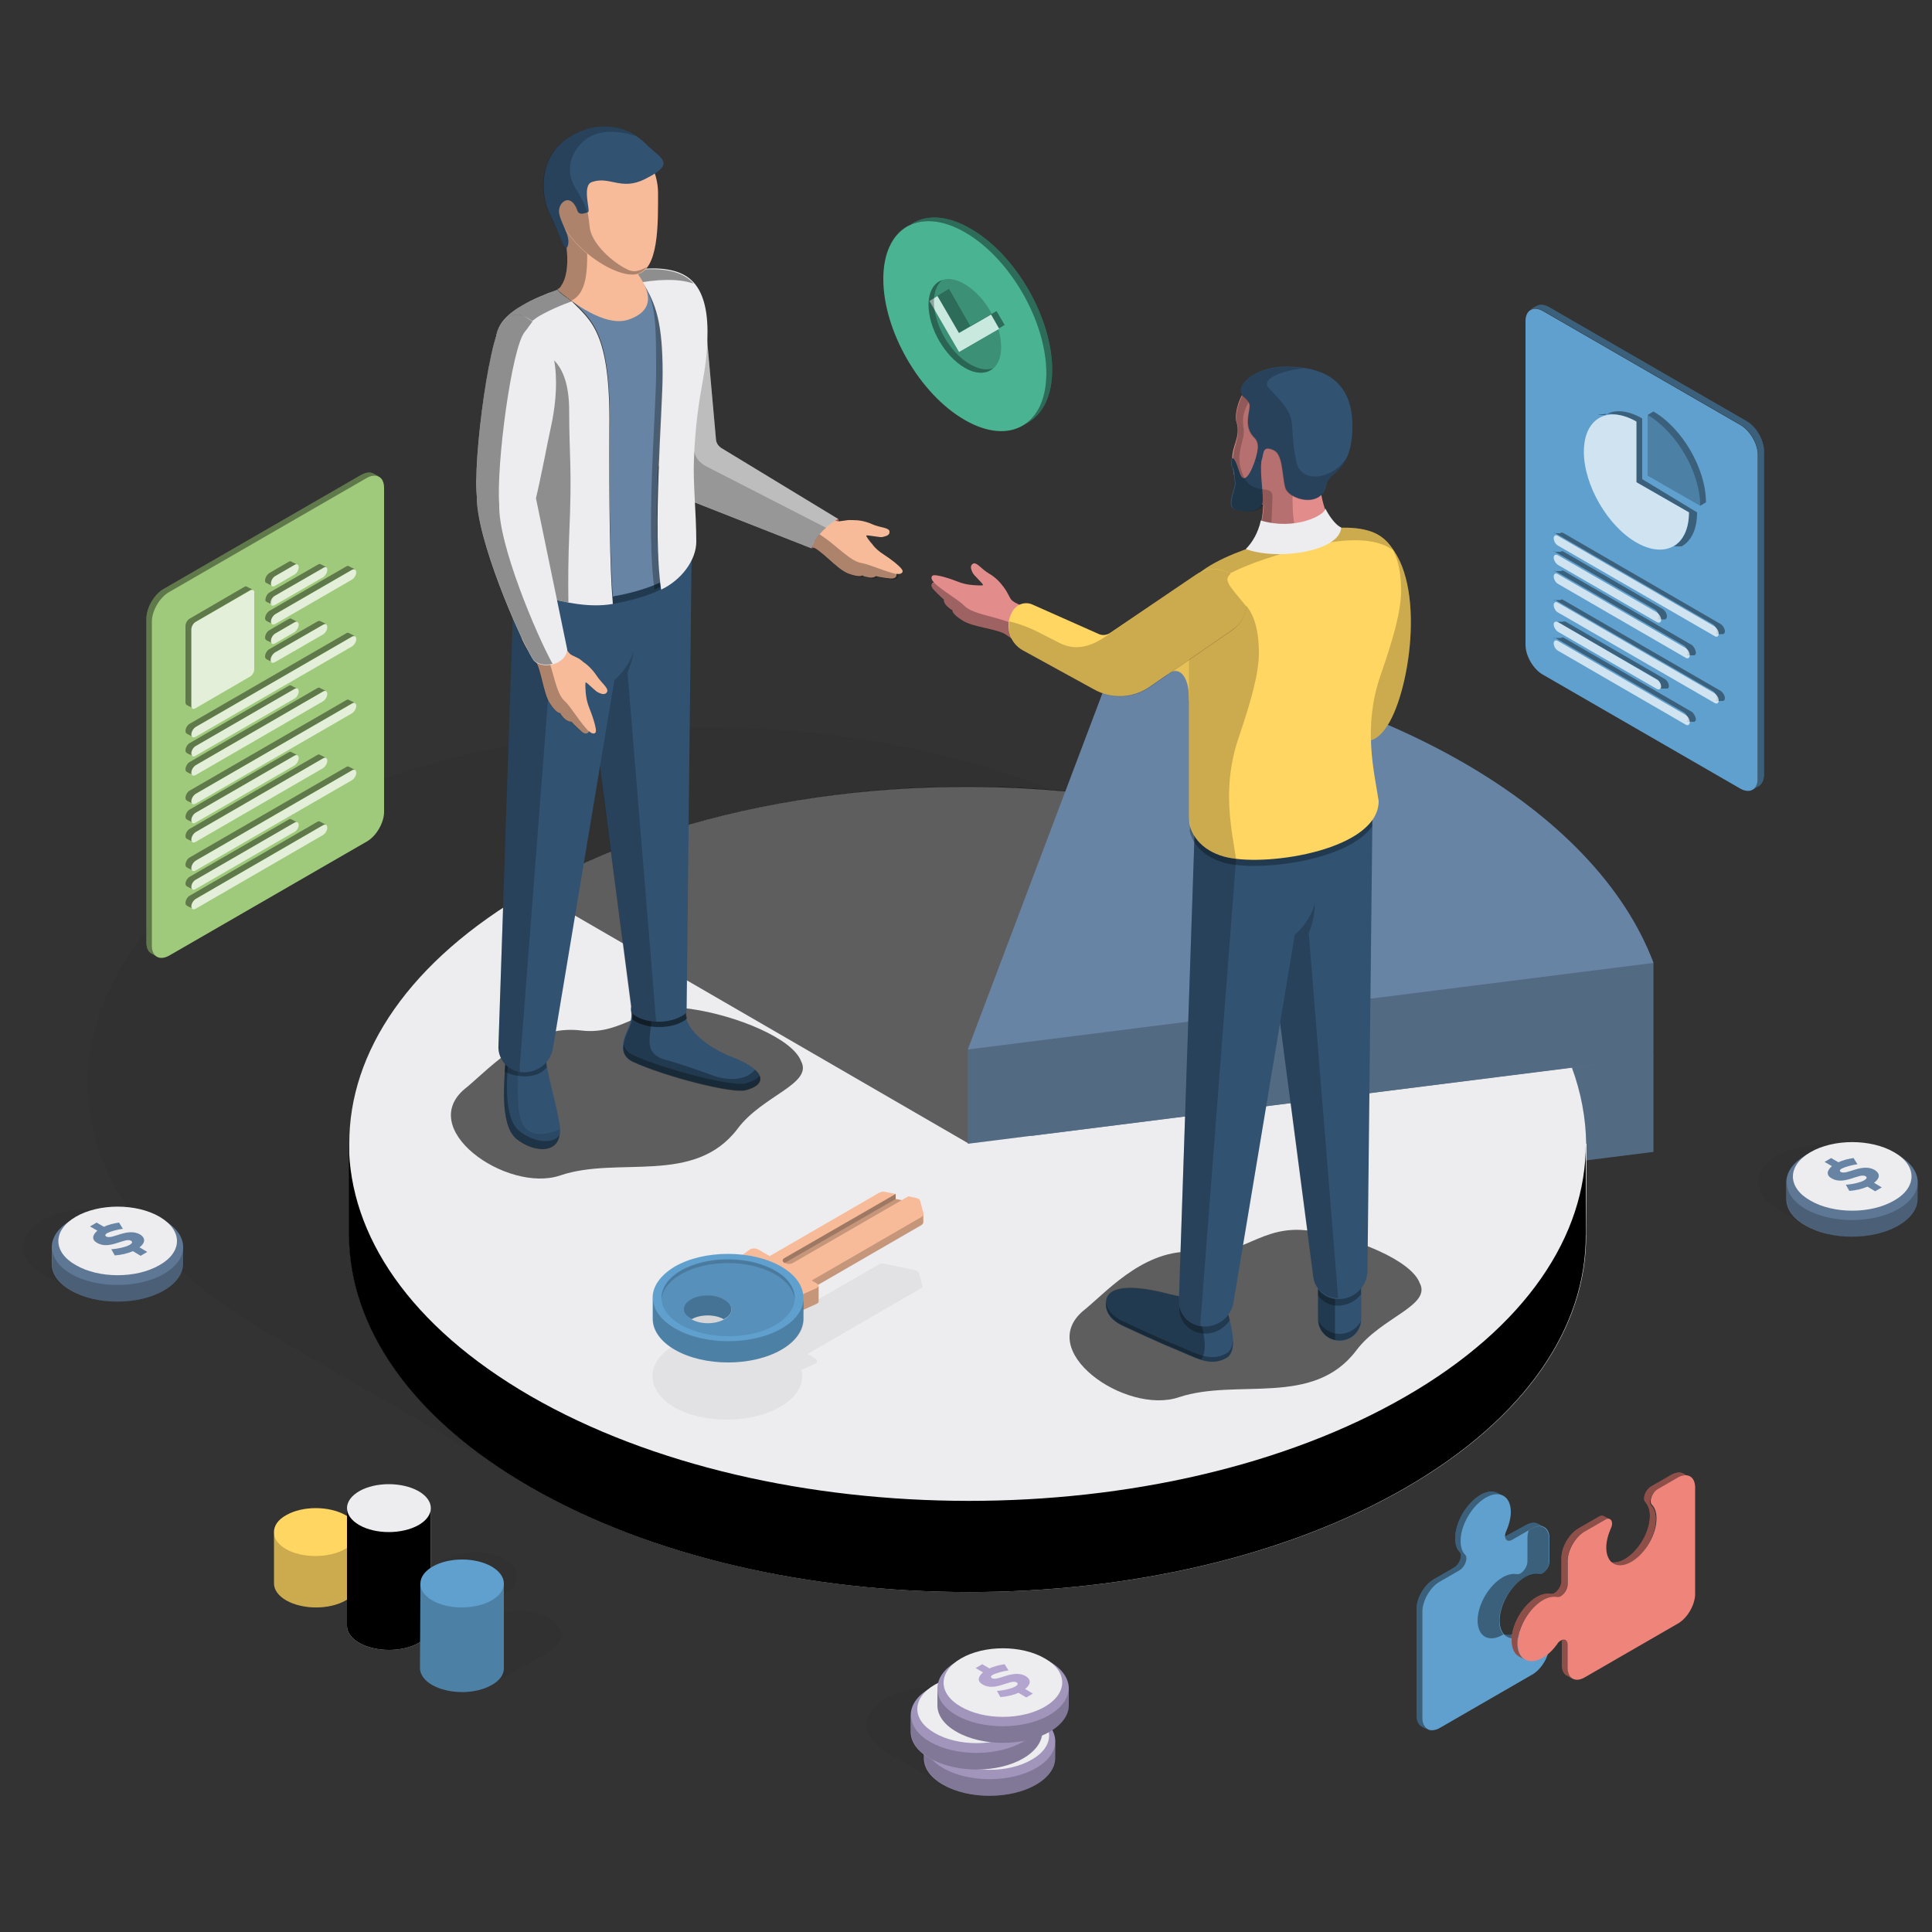 <?xml version="1.0" encoding="utf-8"?>
<!-- Generator: Adobe Illustrator 25.2.3, SVG Export Plug-In . SVG Version: 6.00 Build 0)  -->
<svg version="1.1" id="Calque_1" xmlns="http://www.w3.org/2000/svg" xmlns:xlink="http://www.w3.org/1999/xlink" x="0px" y="0px"
	 viewBox="0 0 500 500" style="enable-background:new 0 0 500 500;" xml:space="preserve">
<rect x="0" y="0" width="500" height="500" fill="#333333" stroke="none"/>
<style type="text/css">
	.st0{opacity:5.000000e-02;}
	.st1{fill:#6884A4;}
	.st2{opacity:0.2;}
	.st3{fill:#EDECEE;}
	.st4{opacity:0.6;}
	.st5{fill:#EF847A;}
	.st6{opacity:0.3;}
	.st7{fill:#F7BB99;}
	.st8{fill:#315271;}
	.st9{opacity:0.4;}
	.st10{fill:#FFD662;}
	.st11{fill:#E28C8B;}
	.st12{opacity:0.1;}
	.st13{fill:#60A0CE;}
	.st14{opacity:0.7;fill:#FFFFFF;}
	.st15{fill:#A0CA7B;}
	.st16{fill:#4AB492;}
	.st17{fill:#B3A5D0;}
	.st18{opacity:0.15;}
</style>
<g>
	<g>
		<path class="st0" d="M364,255.3l-69.7-40.2c-62.1-35.9-162.8-35.8-224.9,0.1C7.3,251,7.2,309.2,69.3,345c0.1,0.1,0.2,0.1,0.2,0.1
			l0,0l69.4,40.1c62.1,35.9,162.8,35.8,224.9-0.1C426,349.3,426.1,291.1,364,255.3z"/>
		<path class="st1" d="M289.2,193.6L250.5,296v24.5l177.4-22.4v-24.5C412.8,233.7,358.4,202.3,289.2,193.6z"/>
		<polygon class="st2" points="250.5,296 250.5,320.5 427.9,298.1 427.9,273.7 		"/>
		<path class="st3" d="M410.5,296L410.5,296c-0.1-6.6-1.3-13.2-3.7-19.7L266.7,294l17.9-47.4v-40.8c-51.5-6.5-107.4,1.7-147.4,24.8
			c-31.3,18.1-46.9,41.7-46.8,65.4l0,0v23.5c0,0,0,0.1,0,0.1v0l0,0c0.1,23.6,15.7,47.3,47,65.3c62.6,36.1,164,36.2,226.5,0.1
			c31.3-18.1,46.7-41.7,46.6-65.4h0.1V296z"/>
		<path class="st4" d="M250.6,295.9l30.4-39.7l3.7-9.7v-40.8c-51.4-6.5-107.2,1.7-147.2,24.7L250.6,295.9z"/>
		<path d="M410.4,296c0.1,23.7-15.4,47.4-46.6,65.4c-62.5,36.1-163.9,36-226.5-0.1c-31.3-18.1-46.9-41.7-47-65.3l0,0v23.5
			c0,0,0,0.1,0,0.1v0c0.1,23.6,15.7,47.3,47,65.3c62.6,36.1,164,36.2,226.5,0.1c31.3-18.1,46.7-41.7,46.6-65.4h0.1L410.4,296
			L410.4,296z"/>
		<path class="st1" d="M289.2,169.1l-38.7,102.4V296l177.4-22.4v-24.5C412.8,209.3,358.4,177.8,289.2,169.1z"/>
		<polygon class="st2" points="250.5,271.6 250.5,296 427.9,273.7 427.9,249.2 		"/>
	</g>
	<g>
		<path class="st4" d="M190.9,292.1c6.4-8.6,19.6-11.6,16.4-17.5c-2.2-5.8-16.6-11.8-28.6-13.5c-12.4-1.7-17.2,6.9-28.2,5.6
			c-13.4-1.7-23.3,9.3-29.6,14.6c-14,10.6,10.3,27.6,24.1,22.9C160,299.1,179.7,306.9,190.9,292.1z"/>
		<g>
			<g>
				<path class="st5" d="M216.9,134.3c1.1,0.6-5.2,8.2-6.8,7.5C208.6,141.2,214.6,132.9,216.9,134.3z"/>
				<path class="st6" d="M216.9,134.3c1.1,0.6-5.2,8.2-6.8,7.5C208.6,141.2,214.6,132.9,216.9,134.3z"/>
				<g>
					<path class="st7" d="M209.1,130.3c2.7,1.5,6.4,4.9,8.2,4.6c3.1-0.4,1.7-0.3,3.3-0.3c1.6,0,3.2,0.2,5.2,1.1
						c2,0.9,4.4,0.8,4.4,1.9c0.1,1.1-1.3,1.2-1.9,1.4c-0.6,0.1-4-0.6-4.1-0.4c-0.1,0.2,0.8,1.4,1.6,2.3c0.7,1,1.8,1.9,2.9,2.6
						c1.1,0.7,5.1,3.5,4.9,4.4c-0.2,0.9-1.6,0.6-1.6,0.6s0.4,1.4-1.7,1.2c-2.1-0.2-3.6-0.6-3.6-0.6s-0.6,0.6-2,0.3
						c-1.5-0.3-1.5-0.5-1.5-0.5s-0.6,0.7-3.7-0.5c-3.1-1.3-6.9-6.2-9.6-7c-2.7-0.9-4.6-1.8-6-2.8
						C202.9,137.8,205.9,128.5,209.1,130.3z"/>
					<path class="st6" d="M204.3,138.8c1.4,1,3.2,1.8,6,2.8c2.6,0.9,6.5,5.8,9.6,7c3.1,1.3,3.7,0.5,3.7,0.5s0,0.2,1.5,0.5
						c1.5,0.3,2-0.3,2-0.3s1.5,0.4,3.6,0.6c2.1,0.3,1.7-1.2,1.7-1.2s0.1,0,0.3,0c-3.4-0.6-7.7-2.7-9.8-3c-2.9-0.5-6.4-4.5-10.3-7.1
						c-2-1.3-4.6-2.9-7.8-5C203.8,135.7,203.6,138.2,204.3,138.8z"/>
				</g>
				<path class="st3" d="M210.9,139.9c1.3-2.2,3.5-4.2,6-5.6l-30.3-18.4c-0.7-0.5-1.2-1.2-1.3-2.1l-3-33.7c-0.4-4.5-4.2-8-8.8-7.9
					c-4.6,0.1-8.1,4.1-7.6,8.7l4.2,37.7c0.6,5,3.9,9.2,8.6,11l31.3,12.3C210.3,141.2,210.6,140.6,210.9,139.9z"/>
				<path class="st2" d="M210.9,139.9c1.3-2.2,3.5-4.2,6-5.6l-30.3-18.4c-0.7-0.5-1.2-1.2-1.3-2.1l-3-33.7c-0.4-4.5-4.2-8-8.8-7.9
					c-4.6,0.1-8.1,4.1-7.6,8.7l4.2,37.7c0.6,5,3.9,9.2,8.6,11l31.3,12.3C210.3,141.2,210.6,140.6,210.9,139.9z"/>
				<path class="st2" d="M173.6,72.2c-4.6,0.1-8.1,4.1-7.6,8.7l4.2,37.7c0.6,5,3.9,9.2,8.6,11l31.3,12.3c0.2-0.6,0.4-1.2,0.8-1.9
					c0.7-1.2,1.7-2.4,2.9-3.4l-31.4-16.1c-2.3-1.5-2.8-2.8-3.2-6.3l-2.9-33.3v0c-0.3-4.1,0.7-5.9,2.8-6.8
					C177.6,72.9,175.7,72.1,173.6,72.2z"/>
			</g>
			<g>
				<path class="st8" d="M177.4,262.2c0,4.2,5.6,8.9,12.4,11.5c6.9,2.6,9.8,6.6,3.1,8.4c-3.4,0.9-21-3.6-29.1-7.3
					c-3-1.4-2.6-3.9-2.6-4.2c0.1-3.2,2.8-5.6,2.1-9.1C162.6,257.1,177.3,251.4,177.4,262.2z"/>
				<g class="st6">
					<path d="M193,280.4c-3.4,0.9-21-3.6-29.1-7.3c-1.8-0.8-2.3-2-2.5-2.9c0,0.2-0.1,0.3-0.1,0.5c0,0.3-0.5,2.8,2.6,4.2
						c8,3.7,25.6,8.3,29.1,7.3c3.3-0.9,4.2-2.3,3.6-3.8C196.1,279.1,195,279.8,193,280.4z"/>
					<path d="M163.5,260.5c-0.1,0.3-0.1,0.6-0.1,1c0,0.1,0,0.2,0,0.4C163.6,261.4,163.6,261,163.5,260.5z"/>
				</g>
				<path class="st6" d="M175,265.1c1.3-0.5,2.1-0.9,2.7-1.5c-0.1-0.5-0.2-0.9-0.2-1.4c-0.1-10.7-14.8-5-14-0.7
					c0.2,0.9,0.2,1.6,0.1,2.3C166.5,266.1,171.8,266.2,175,265.1z"/>
				<path class="st6" d="M161.4,270.6c0,0.3-0.5,2.8,2.6,4.2c8,3.7,25.6,8.3,29.1,7.3c4-1.1,4.5-3,2.8-4.8c-0.2-0.2-0.4-0.4-0.5-0.5
					c0,0,0,0,0,0c-2.6,3.3-8,2.6-10.7,1.6c-3-1.1-8.7-3.1-12.7-4.2c-4.3-1.2-4-4.3-3.8-6.4c1.5-12.6-0.8-6.1-2.1-9.8c0,0,0,0,0,0
					c-0.4,0.2-0.7,0.5-1,0.8c0,0-0.1,0.1-0.1,0.1c0,0-0.1,0.1-0.1,0.1c-0.2,0.2-0.3,0.3-0.4,0.5c-0.1,0.1-0.2,0.3-0.3,0.4
					c0,0,0,0.1-0.1,0.1c-0.1,0.1-0.1,0.2-0.2,0.3c-0.1,0.2-0.2,0.4-0.3,0.7c0,0,0,0.1,0,0.1c0,0.2-0.1,0.5,0,0.7
					C164.2,265.1,161.5,267.4,161.4,270.6z"/>
			</g>
			<path class="st6" d="M175.1,265.1c1.3-0.5,2.1-0.9,2.7-1.5c-0.1-0.5-0.2-0.9-0.2-1.4c-0.1-10.7-14.8-5-14-0.7
				c0.2,0.9,0.2,1.6,0.1,2.3C166.6,266.1,171.9,266.2,175.1,265.1z"/>
			<path class="st8" d="M130.8,274.3c-0.1,4.2-1.8,16.7,2.9,20.5c4.8,3.8,12.4,4.1,11.1-4c-1.4-8.1-4.4-15.8-3.9-23.5
				C141.5,259.6,131.1,265.3,130.8,274.3z"/>
			<g class="st6">
				<g>
					<path class="st9" d="M130.8,274.3c-0.1,4.2-1.8,16.7,2.9,20.5c4.5,3.6,11.5,4.1,11.2-2.5c-12.5,5-10.7-6.9-10.9-13.7
						c-0.1-2.9,0.2-6.6,1.3-12.3c0.1-0.4,0.1-0.8,0.1-1.1C133.1,266.9,130.9,270.2,130.8,274.3z"/>
				</g>
			</g>
			<path class="st6" d="M134.5,292.8c-4.8-3.8-3-16.3-2.9-20.5c0-1,0.2-2,0.4-2.9c-0.7,1.4-1.1,3.1-1.2,4.9
				c-0.1,4.2-1.8,16.7,2.9,20.5c4.1,3.3,10.4,4,11.1-1.1C143,296.4,138,295.5,134.5,292.8z"/>
			<path class="st6" d="M140.9,267.3c0.5-7.7-9.9-2-10.1,7c0,0.7-0.1,1.8-0.2,3c1.8,1.2,8.2,2.5,10.9-1.1
				C141.1,273.2,140.7,270.2,140.9,267.3z"/>
			<path class="st8" d="M179,142.1l-30.4,5.2l15,115c2.8,2.4,8,2.6,11.2,1.4c1.3-0.5,2.1-0.9,2.7-1.5l0.1,0c0-0.3,0.1-0.6,0.1-1
				L179,142.1z"/>
			<path class="st2" d="M164.1,166c0-4.1-1.2-7.9-3.1-10.9l-0.8-9.7l-11.6,2l0.1,0.9c-7.6,0.5-13.7,8.2-13.7,17.7
				c0,9.8,6.5,17.7,14.5,17.7c1.3,0,2.5-0.2,3.7-0.6l10.3,79.2c1.6,1.3,3.9,2,6.3,2.1l-7.4-90.4C163.5,171.6,164.1,168.9,164.1,166z
				"/>
			<path class="st8" d="M165.2,161.6c0-3.5-0.8-6.7-2.2-9.4l1.1-6.8l-7.5,0c-1.8-1-3.8-1.6-6-1.6c-2.2,0-4.2,0.6-6,1.6l-11.4,0
				L129,270.6c-0.2,3.3,2.1,6.2,5.4,6.8c4.1,0.7,8-2,8.7-6.1l15.9-95.3C162.7,172.9,165.2,167.6,165.2,161.6z"/>
			<path class="st6" d="M171,152.6c-0.4-2.7-0.6-5.7-0.8-9l-10.3,1.8l-1.9,0c0.1,4.3,0.3,8,0.6,10.9
				C163,155.5,167.4,154.3,171,152.6z"/>
			<path class="st2" d="M134.5,276.1l9.6-124.8L163,152l1.1-6.6l-30.9,0.1L129,270.6c-0.2,3.3,2.1,6.2,5.4,6.8c0.1,0,0.1,0,0.2,0
				C134.5,277,134.5,276.5,134.5,276.1z"/>
			<path class="st1" d="M145,75.5c0.6,0.5,1.7,1.3,3.1,2.3c4.9,5,10,8,9.7,32.7c-0.2,18.6,0.1,35,0.8,43.9c-0.7,0.1-1.5,0.2-2.2,0.3
				c5.8-0.8,11.8-2.4,16.4-4.9c-0.6,0.3-1.2,0.6-1.8,0.9c-2.3-15.5,0.4-44.3,0.4-54.2c0-12.9-1.7-18.2-5.1-23.3h0
				c-0.7-1.4-1.6-2.7-2.2-3.5c0.2,0,0.3-0.1,0.5-0.1c-6.9,0.7-14.4,3.1-18.9,4.7c-0.5,0.2-1,0.3-1.5,0.5
				C144.6,75.2,144.8,75.4,145,75.5z"/>
			<path class="st6" d="M178.5,140.2c0-7.5-0.9-15.5-0.6-21.6c0.8-18.3,3.5-20.7,3.5-32.8c0-6.7-1.6-11.1-4.4-13.5
				c-3.2-2.8-8.4-3.2-14-2.6c-0.2,0-0.3,0.1-0.5,0.1c0.6,0.9,1.5,2.1,2.2,3.5h1.7c3.4,5.2,3.4,10.5,3.4,23.3c0,9.9-2.7,40.5-0.4,56
				C174.7,150.1,178.5,144.9,178.5,140.2z"/>
			<path class="st3" d="M158.6,156.3c-6.4,1.1-12.8-0.6-16.8-1.5c-5.6-1.3-9.9-5.2-9.9-10.5c-1.9-14,0.9-14.7,0.9-28.8l-4.5-27.1
				c0-4.5,3.2-7.3,7.1-9.5c2.6-1.5,5.7-2.8,8.9-3.9c0.2,0.3,0.5,0.5,0.6,0.7c0.6,0.5,1.7,1.3,3.1,2.3c4.9,5,10,8,9.7,32.7
				C157.6,129.2,157.8,147.4,158.6,156.3z M180.2,140.2c0-7.5-0.9-15.5-0.6-21.6c0.8-18.3,3.5-20.7,3.5-32.8
				c0-6.7-1.6-11.1-4.4-13.5c-3.2-2.8-8.4-3.2-14-2.6c-0.2,0-0.3,0.1-0.5,0.1c0.6,0.9,1.5,2.1,2.2,3.5h0c3.4,5.2,5.1,10.5,5.1,23.3
				c0,9.9-2.7,40.5-0.4,56C176.4,150.1,180.2,144.9,180.2,140.2z"/>
			<path class="st9" d="M147.3,138.8c0.8-18.3,0-20.4,0-32.5c0-6.7-1.6-11.1-4.4-13.5c-2.2-1.9-5.4-2.7-9.1-2.8
				c0.7-3.5,2.8-6.5,5.9-8.3c3-1.7,6.6-3.2,10.3-4.4c7.1-2.4,21.2-6.8,29.5-3.9c-0.3-0.3-0.6-0.7-0.9-0.9c-7.2-6.2-24.7-0.7-32.9,2
				c-3.7,1.3-7.3,2.7-10.3,4.4c-3.9,2.2-7.1,5-7.1,9.5l4.5,27.1c0,14.1-2.7,14.8-0.9,28.8c0,5.4,4.3,9.3,9.9,10.5
				c0.8,0.2,4.4,1,5.3,1.1C147,150.1,147.1,143.4,147.3,138.8z"/>
			<g>
				<path class="st7" d="M143.7,161c1.4,2.8,2.5,7.6,4.2,8.5c2.8,1.4,1.6,0.7,2.9,1.7c1.3,0.9,2.5,2,3.7,3.8
					c1.2,1.8,3.1,3.1,2.6,4.1c-0.6,1-1.8,0.3-2.3,0.1c-0.6-0.2-3-2.7-3.2-2.6c-0.2,0.1-0.1,1.6,0,2.8c0.1,1.2,0.4,2.6,0.9,3.8
					c0.5,1.2,2.2,5.8,1.6,6.4c-0.6,0.7-1.7-0.4-1.7-0.4s-0.5,1.4-2,0c-1.6-1.4-2.6-2.5-2.6-2.5s-0.8,0.2-1.9-0.9
					c-1-1.1-0.9-1.3-0.9-1.3s-0.9,0.3-2.7-2.5c-1.8-2.8-2.2-9-3.9-11.2c-1.7-2.3-2.8-4-3.4-5.6C134.3,163.6,142,157.6,143.7,161z"/>
				<path class="st6" d="M134.9,165.2c0.6,1.6,1.6,3.3,3.4,5.6c1.7,2.2,2.1,8.4,3.9,11.2c1.8,2.8,2.7,2.5,2.7,2.5s-0.1,0.2,0.9,1.3
					c1,1.1,1.9,0.9,1.9,0.9s1,1.2,2.6,2.5c1.6,1.4,2,0,2,0s0.1,0.1,0.2,0.2c-2.5-2.5-4.8-6.6-6.4-8c-2.2-2-2.8-7.4-4.5-11.7
					c-0.9-2.2-2.2-5-3.7-8.5C136.2,162.3,134.6,164.3,134.9,165.2z"/>
			</g>
			<g>
				<path class="st3" d="M138.8,129.4l8,38.7c-0.4,4.2-7.1,5.3-8.9,2.5c-3.6-5.8-14.8-31.6-14.5-42.4
					C123.7,115,136.2,119.4,138.8,129.4z"/>
				<path class="st3" d="M130,83.4c-3.8,4.5-8.3,41.3-6.2,47.2c0.7,2,3,15.6,5.4,15.7c0.9,0,2-0.1,2.9-0.7
					c4.8-3.1,8.5-26.2,10.5-35.2c1.9-8.6,3.1-23.8-6.7-28.4C133.9,81.1,131.8,81.3,130,83.4z"/>
				<path class="st9" d="M129.2,130.6C129.2,130.6,129.2,130.6,129.2,130.6c-0.8-10.2,3.2-40.6,6.6-44.7c0.6-0.7,1.3-1.8,2-2.7
					c-0.6-0.4-1.2-0.8-1.9-1.2c-2-1-4.1-0.7-5.9,1.4c-3.5,4.1-7.4,34.5-6.6,44.7c0,0,0,0,0,0c-0.3,10.8,10.9,36.6,14.5,42.4
					c0.9,1.4,3.1,1.8,5.1,1.3C138.8,164.2,128.9,140.8,129.2,130.6z"/>
			</g>
			<g>
				<path class="st7" d="M144.4,75c0.3,0.4,0.6,0.7,0.9,0.9c2.1,1.6,11.1,9,17.4,6.8c8.7-3,3.8-9.8,1.9-12.5
					c0.4-0.1,0.7-0.1,1.1-0.1c-1.2-1.5-1.9-4.1-1.9-9.3c0-7.1-5.3-11.4-9.6-11.1c-4.3,0.3-9.7,2.5-8.5,8.5
					C146.4,62.1,148.4,71.1,144.4,75z"/>
				<path class="st6" d="M144.4,75c0.3,0.4,0.6,0.7,0.9,0.9c0.5,0.4,1.4,1.1,2.6,1.9c4.6-2.3,4.1-9.6,4-16.4
					c-0.1-3.4,2.4-6.8,5.9-11.1c-1.2-0.6-2.5-0.9-3.6-0.8c-4.3,0.3-9.7,2.5-8.5,8.5C146.4,62.1,148.4,71.1,144.4,75z"/>
				<path class="st7" d="M170.3,49.8c0,7.9,0.3,20.5-5.9,21.3c-6.1,0.9-21-9.3-21-20.6c0-11.3,8.9-17.4,16.5-15.5
					C167.2,36.9,170.3,44.8,170.3,49.8z"/>
				<path class="st6" d="M143.4,50.4c0,11.3,14.9,21.5,21,20.6c1.3-0.2,2.3-0.9,3-1.9c-1.1,0.5-2.8,1.7-4.9,0.7
					c-3.9-1.8-9.5-6.8-9.9-11.1c-0.5-5.4-1.8-8.6-2.7-11.4c0,0,0-1.5-1.1-9.7C145.7,40.3,143.4,44.7,143.4,50.4z"/>
				<path class="st8" d="M167.1,37.2c3.9,3.9,8.2,5-0.3,9.2c-6.1,3-9-0.9-13.6,0.7c-2.7,0.9-0.3,7.6-1,7.8c-0.7,0.2-2.2,0.9-2.7-0.3
					c-1.7-5-5.1-2.3-4.8,0.4c0.3,2.7,3,5.9,2.3,8.5c-0.8,2.6-1.9-2.5-4.6-7.9c-2.7-5.3-3-15.2,4.9-20.1
					C155.1,30.7,162.6,32.7,167.1,37.2z"/>
				<path class="st2" d="M147.2,35.5c-7.9,4.9-7.7,14.8-4.9,20.1c2.7,5.3,3.9,10.5,4.6,7.9c0.8-2.6-1.9-5.8-2.3-8.5
					c-0.3-2.7,3.1-5.4,4.8-0.4c0.4,1.2,1.8,0.6,2.6,0.4c-0.8-2.7-2.1-4.6-3.2-6.5c-1.4-2.5-2.2-6.1,0.4-9.9
					c4.3-6.4,12.2-4.4,15.3-3.4C160,32.2,153.8,31.5,147.2,35.5z"/>
			</g>
		</g>
	</g>
	<g>
		<path class="st4" d="M351,349.5c6.4-8.6,19.6-11.6,16.4-17.5c-2.2-5.8-16.6-11.8-28.6-13.5c-12.4-1.7-17.2,6.9-28.2,5.6
			c-13.4-1.7-23.3,9.3-29.6,14.6c-14,10.6,10.3,27.6,24.1,22.9C320.2,356.6,339.8,364.3,351,349.5z"/>
		<g>
			<path class="st8" d="M346.7,347L346.7,347c-3.1,0-5.6-2.5-5.6-5.6v-18c0-3.1,2.5-5.6,5.6-5.6c3.1,0,5.6,2.5,5.6,5.6v18
				C352.3,344.5,349.8,347,346.7,347z"/>
			<path class="st6" d="M341.1,324.6v16.8c0,2.7,1.9,4.9,4.4,5.4V330C345.5,327.3,343.6,325.1,341.1,324.6z"/>
			<path class="st6" d="M346.7,345.2c-2.4,0-4.4-1.4-5.5-3.3c0.3,2.8,2.6,5,5.5,5c2.9,0,5.2-2.2,5.5-5
				C351.1,343.9,349.1,345.2,346.7,345.2z"/>
			<path class="st6" d="M346.7,317.9c-3.1,0-5.6,2.5-5.6,5.6v11.8c1.2,1.6,3,2.6,5.1,2.6c2.4,0,4.6-1.1,6-2.9v-11.5
				C352.3,320.4,349.8,317.9,346.7,317.9z"/>
			<g>
				<path class="st8" d="M316.9,337.5c0,0,4.7,11.7,0.4,14c-4.2,2.3-8-0.2-12.7-2.1c-4.7-1.9-12.4-5.5-13.9-6.2
					c-1.5-0.7-5-2.5-4.5-6.5c0.5-3.9,6.7-4.1,14.9-2.1C309.3,336.5,316.9,337.5,316.9,337.5z"/>
				<path class="st6" d="M305.3,335.5l-0.1,2.7c-0.2,3.3,2.1,6.2,5.4,6.8c3.1,0.6,6.1-0.9,7.7-3.4c-0.6-2.3-1.3-4.1-1.3-4.1
					S311.7,336.8,305.3,335.5z"/>
				<path class="st6" d="M309.6,338.5c0,0-0.8-1.1-2.2-2.6c-2-0.4-4.1-0.8-6.2-1.4c-8.2-2-14.4-1.8-14.9,2.1c-0.5,4,3,5.8,4.5,6.5
					c1.5,0.7,9.2,4.3,13.9,6.2c2.2,0.9,4.2,1.9,6.1,2.5C313.6,348.7,309.6,338.5,309.6,338.5z"/>
				<path class="st6" d="M317.3,350.3c-4.2,2.3-8-0.2-12.7-2.1c-4.7-1.9-12.4-5.5-13.9-6.2c-1.3-0.6-4.1-2.1-4.5-5.1
					c-0.3,3.8,3,5.6,4.5,6.3c1.5,0.7,9.2,4.3,13.9,6.2c4.7,1.9,8.5,4.4,12.7,2.1c1.5-0.8,1.9-2.7,1.8-4.9
					C319,348.3,318.5,349.7,317.3,350.3z"/>
			</g>
			<path class="st8" d="M355.2,209.7l-1.3,119.1c0,4.1-3.4,7.5-7.6,7.4c-3.3,0-6.1-2.5-6.4-5.8l-15.1-115.4L355.2,209.7z"/>
			<path class="st2" d="M338.7,241.5c1-2.4,1.6-5.1,1.6-8c0-4.1-1.2-7.9-3.1-11l-0.8-9.7l-11.6,2l0.1,0.9
				c-7.6,0.5-13.7,8.2-13.7,17.7c0,9.8,6.5,17.7,14.5,17.7c1.3,0,2.5-0.2,3.7-0.6l10.4,79.6c0.4,3.3,3.1,5.8,6.4,5.8
				c0,0,0.1,0,0.1,0L338.7,241.5z"/>
			<path class="st8" d="M341.3,227.4c0-3.5-0.8-6.7-2.2-9.4l1.1-6.8l-7.5,0c-1.8-1-3.8-1.6-6-1.6c-2.2,0-4.2,0.6-6,1.6l-11.4,0.1
				l-4.2,125.1c-0.2,3.3,2.1,6.2,5.4,6.8c4.1,0.7,8-2,8.7-6l15.9-95.3C338.9,238.7,341.3,233.4,341.3,227.4z"/>
			<path class="st2" d="M310.7,341.9l9.6-124.8l18.8,0.7l1.1-6.6l-30.9,0.1l-4.2,125.1c-0.2,3.3,2.1,6.2,5.4,6.8c0.1,0,0.1,0,0.2,0
				C310.7,342.8,310.7,342.4,310.7,341.9z"/>
			<path class="st6" d="M337.5,212.9c-4.4-8.7-14.1,0.1-25.3,0.1c-1.5,0-2.7,0.1-4.1,0.2l-0.2,1.9c1,4.3,4.9,7.3,9.8,8.4
				c9.2,2,31.2-0.9,37.4-9.6l0-4.3L337.5,212.9z"/>
			<path class="st10" d="M347.9,139.5c-3.3,5.2-1.2,13-1.6,23.3c-0.4,10.3,0.3,20.1,2.2,23.8c3.9,7.6,8,5.8,11.2,0.1
				c5.9-10.7,9.5-40.1-2.8-48C354,136.7,350.6,136.6,347.9,139.5z"/>
			<path class="st2" d="M347.9,139.5c-3.3,5.2-1.2,13-1.6,23.3c-0.4,10.3,0.3,20.1,2.2,23.8c3.9,7.6,8,5.8,11.2,0.1
				c5.9-10.7,9.5-40.1-2.8-48C354,136.7,350.6,136.6,347.9,139.5z"/>
			<g>
				<path class="st11" d="M326.7,125.8c0.8,4.8-0.1,14.8-4.8,16.7c-4.7,1.9,5.5,4.7,9.7,4.4c4.2-0.3,19.1-3.4,17-6.4
					c-2.1-3,0-4-1.8-3.9c-1.8,0.1-5.4-3.9-5.6-17C341,106.4,325.9,120.6,326.7,125.8z"/>
				<path class="st11" d="M329.6,98.6c-4.9,0-5.2-0.7-8,3.4c-1,1.5-2.2,5.2-1.6,7.2c1.2,4-1.3,6.2-1.1,9.8c0.3,5,1.8,17.7,18,8.2
					c8-4.7-3.6-7.1-6.7-13.1C327.3,108.4,332.8,98.6,329.6,98.6z"/>
				<path class="st8" d="M325.3,117.4c-0.5,2.3-3.1,9.7-4.6,4.6c-1.6-5.1-2.2-3.4-2.1-2c0.1,1.4,0.3,0.3,0.6,1.9
					c0.3,1.6,0.1,1.7,0.4,2.9c0.3,1.2-2.5,6.2-0.1,7c2.4,0.8,7.1,1.1,7.3-2.1c0.1-3.2-1-8.4-0.1-11.6c0.8-3.2,0.9-4.7,0.1-4.7
					C326.1,113.5,325.6,116.3,325.3,117.4z"/>
				<path class="st2" d="M333,146.7c0,0,0.1,0,0.1,0c0.2,0,0.4-0.1,0.7-0.1c0.1,0,0.2,0,0.2,0c0.3,0,0.6-0.1,0.9-0.1
					c0,0,0.1,0,0.1,0c0.3-0.1,0.6-0.1,0.9-0.2c0.1,0,0.1,0,0.2,0c0.3-0.1,0.7-0.1,1-0.2c0,0,0,0,0,0c0.4-0.1,0.7-0.2,1.1-0.2
					c0,0,0,0,0.1,0c0.4-0.1,0.8-0.2,1.2-0.3c-6-6.6-5-15.9-4.8-22.9c0.1-2.2,0.3-4.8,0.6-7.8c-0.5,0.2-1,0.5-1.5,0.9c0,0,0,0,0,0
					c-0.5,0.3-1,0.7-1.5,1.1c0,0,0,0,0,0v0l0,0c-0.3-0.3-0.6-0.7-0.9-1c-0.4-0.5-0.8-1.1-1.1-1.6c-3-5.8,2.5-15.6-0.6-15.6
					c-4.9,0-5.2-0.7-8,3.4c-1,1.5-2.2,5.2-1.6,7.2c1.1,3.8-1,6-1,9.3c-0.3,0.1-0.4,0.8-0.3,1.4c0.1,1.4,0.3,0.3,0.6,1.9
					c0,0.2,0.1,0.5,0.1,0.7c0.1,1,0,1.2,0.3,2.2c0.3,1.2-2.5,6.2-0.1,7c2.2,0.7,6.1,1,7.1-1.2c0.1,0,0.2,0,0.3,0c0,0,0,0,0,0l0,0
					c-0.2,3.3-0.9,6.9-2.4,9.4c0,0,0,0,0,0c-0.1,0.1-0.1,0.2-0.2,0.3c-0.7,1-1.5,1.7-2.4,2.1c-4.7,1.9,5.5,4.7,9.7,4.4
					c0.2,0,0.4,0,0.6-0.1c0.1,0,0.1,0,0.2,0C332.5,146.8,332.8,146.8,333,146.7z"/>
				<path class="st2" d="M329.3,128.8c0.2-4.1-5.1,0.1-7.6-5.8c-2.5-5.9,0.8-8.8,0.1-12.6c-0.6-3.8,1.2-6,3.2-9.7
					c0.3-0.6,1-1.4,1.8-2.2c-0.3,0-0.6,0-0.8,0c0,0,0,0,0,0c-0.2,0-0.4,0-0.6,0.1c0,0,0,0-0.1,0c-0.2,0-0.4,0.1-0.6,0.2c0,0,0,0,0,0
					c-0.2,0.1-0.4,0.2-0.5,0.3c0,0,0,0,0,0c-0.2,0.1-0.3,0.2-0.5,0.4c0,0,0,0-0.1,0.1c-0.2,0.2-0.4,0.3-0.5,0.6c0,0,0,0,0,0
					c-0.2,0.2-0.4,0.5-0.6,0.8c0,0.1-0.1,0.1-0.1,0.2c-0.2,0.3-0.4,0.6-0.7,0.9c-1,1.5-2.2,5.2-1.6,7.2c0.1,0.3,0.1,0.6,0.2,0.9
					c0.6,3.3-1.2,5.4-1.2,8.5c-0.3,0.1-0.4,0.8-0.3,1.4c0.1,1.4,0.3,0.3,0.6,1.9c0,0.2,0.1,0.5,0.1,0.7c0.1,1,0,1.2,0.3,2.2
					c0.3,1.2-2.5,6.2-0.1,7c2.2,0.7,6.1,1,7.1-1.2c0.1,0,0.2,0,0.3,0c0,0,0,0,0,0l0,0c-0.2,3.3-0.9,6.9-2.4,9.4c0,0,0,0,0,0
					c-0.1,0.1-0.1,0.2-0.2,0.3c-0.7,1-1.5,1.7-2.4,2.1c-0.3,0.1-0.5,0.2-0.6,0.3c-0.1,0-0.1,0.1-0.1,0.1c-0.1,0.1-0.2,0.2-0.3,0.3
					c0,0-0.1,0.1-0.1,0.1c-0.1,0.1-0.1,0.2-0.1,0.3c0,0,0,0,0,0c0,0.1,0.1,0.2,0.1,0.4c0,0,0.1,0.1,0.1,0.1c0.1,0.1,0.2,0.2,0.3,0.3
					c0,0,0.1,0.1,0.1,0.1c0.1,0.1,0.3,0.2,0.4,0.3c0,0,0.1,0.1,0.1,0.1c0.2,0.1,0.4,0.2,0.6,0.3c0.1,0,0.2,0.1,0.3,0.1
					c0.2,0.1,0.3,0.1,0.5,0.2c0.1,0,0.3,0.1,0.4,0.1c0.1,0,0.3,0.1,0.4,0.1c0.1,0,0.3,0.1,0.4,0.1c0.1,0,0.2,0.1,0.4,0.1
					c0.3,0.1,0.7,0.2,1,0.3c0.1,0,0.2,0.1,0.3,0.1c0.2,0,0.4,0.1,0.6,0.1c0.1,0,0.2,0,0.3,0.1c0.2,0,0.4,0.1,0.6,0.1
					C329.1,139.7,329.2,131.2,329.3,128.8z"/>
				<path class="st8" d="M332.9,94.9c9.1,0,17.1,3.2,17.1,15.3c0,12.2-6.2,11.9-6.8,15.4c-1.1,6-9.8,3.8-10.6,0.4
					c-0.8-3.4-0.6-8.4-2.9-9.5c-4-1.9-2.1,3-3.8,2.8c-1.7-0.2,0.9-3.9-1.2-6c-3.1-3-1-7-1.3-8.6c-0.1-0.7-0.8-1.5-1.6-2.1
					C319.2,100.8,323.5,94.9,332.9,94.9z"/>
				<path class="st2" d="M321.7,102.7c0.8,0.6,1.5,1.4,1.6,2.1c0.3,1.6-1.9,5.6,1.3,8.6c2.1,2.1-0.5,5.7,1.2,6
					c1.7,0.2-0.2-4.7,3.8-2.8c2.3,1.1,2.1,6.1,2.9,9.5c0.8,3.4,9.5,5.6,10.6-0.4c0.5-2.5,3.8-3,5.7-7.8c-3.1,6-12.1,7.7-13.3,1.6
					c-2.4-11.4,1.4-10.4-7.1-19c-2.4-2.4,3.6-4.7,9.1-5.2c-1.5-0.2-3-0.3-4.6-0.3C323.5,94.9,319.2,100.8,321.7,102.7z"/>
			</g>
			<path class="st10" d="M302.5,174.3c2.4-1.9,5.2,0.3,5.2,6.4c0,6.1,12.8-15.3,6-18.1C306.9,159.8,299.1,177,302.5,174.3z"/>
			<path class="st12" d="M302.5,174.3c2.4-1.9,5.2,0.3,5.2,6.4c0,6.1,12.8-15.3,6-18.1C306.9,159.8,299.1,177,302.5,174.3z"/>
			<path class="st10" d="M362.6,152.9c0-6.7-1.6-11.1-4.5-13.5c-7.3-6.2-25.2-0.7-33.5,2c-7.3,2.4-14.2,5.7-16.9,9.7l0,39.2l0,21.1
				c0,5.4,4.4,9.3,10,10.5c10.8,2.4,39.1-2.1,39.1-14.6c-1.2-7.8-4.1-19,0.4-32.3C360.6,165.3,362.6,158.1,362.6,152.9z"/>
			<path class="st2" d="M358.1,139.4c-7.3-6.2-25.2-0.7-33.5,2c-7.3,2.4-14.2,5.7-16.9,9.7l0,39.2l0,21.1c0,0.4,0,0.7,0.1,1.1
				c0,0.1,0,0.2,0.1,0.3c0,0.2,0.1,0.5,0.1,0.7c0,0.1,0.1,0.2,0.1,0.3c0.1,0.2,0.1,0.4,0.2,0.7c0,0.1,0.1,0.2,0.1,0.3
				c0.1,0.2,0.2,0.5,0.3,0.7c0,0.1,0.1,0.2,0.1,0.2c0.1,0.3,0.3,0.5,0.4,0.8c0,0,0,0.1,0.1,0.1c0.6,0.9,1.3,1.7,2.2,2.4h0l0,0
				c1.7,1.4,3.9,2.4,6.3,2.9c0.6,0.1,1.4,0.3,2.1,0.4c-1.2-7.8-3.7-18.5,0.6-31.2c3.3-9.7,5.3-16.9,5.3-22.1
				c0-6.7-1.6-11.1-4.5-13.5c-2.3-1.9-5.6-2.7-9.4-2.8c3.3-3.2,9.2-5.9,15.4-8c8.2-2.7,25.6-8.1,33.2-2.3
				C359.8,141.2,359,140.1,358.1,139.4z"/>
			<path class="st3" d="M343,131.6c0.9,1.8,2.6,4.3,4.1,4.9c-0.3,6.1-16.1,8.7-24.7,5.6c1.7-1.7,3.2-4.2,3.9-7.4
				C334.9,137.3,342.8,133.5,343,131.6z"/>
			<g>
				<g>
					<path class="st11" d="M270.1,158.9c-2.8-1.3-7.7-2.4-8.6-4c-1.5-2.8-0.8-1.5-1.7-2.9c-1-1.3-2-2.5-3.9-3.6
						c-1.9-1.1-3.2-3.1-4.1-2.5c-1,0.6-0.3,1.8-0.1,2.3c0.2,0.6,2.8,2.9,2.7,3.2c-0.1,0.2-1.6,0.1-2.8,0c-1.2-0.1-2.6-0.4-3.8-0.9
						c-1.2-0.5-5.8-2.1-6.5-1.5c-0.7,0.7,0.4,1.7,0.4,1.7s-1.4,0.5,0,2c1.4,1.5,2.6,2.5,2.6,2.5s-0.2,0.8,0.9,1.8
						c1.1,1,1.3,0.9,1.3,0.9s-0.3,0.9,2.6,2.7c2.8,1.8,9,2.1,11.3,3.7c2.3,1.7,4.1,2.7,5.7,3.3C267.7,168.3,273.5,160.5,270.1,158.9
						z"/>
					<path class="st6" d="M266.1,167.7c-1.6-0.6-3.4-1.6-5.7-3.3c-2.2-1.6-8.4-1.9-11.3-3.7c-2.8-1.8-2.6-2.7-2.6-2.7
						s-0.2,0.1-1.3-0.9c-1.1-1-0.9-1.8-0.9-1.8s-1.2-1-2.6-2.5c-1.4-1.5,0-2,0-2s-0.1-0.1-0.2-0.2c2.5,2.4,6.7,4.7,8.1,6.2
						c2.1,2.1,7.4,2.6,11.7,4.3c2.2,0.9,5,2.1,8.6,3.5C268.9,166.4,266.9,168,266.1,167.7z"/>
				</g>
				<path class="st10" d="M321.4,151.4L321.4,151.4c2.3,3.9,1.3,8.9-2.4,11.5l-21.3,14.7c-4.3,3.1-10,3.4-14.6,0.8l-18.4-10.1
					c-3.6-2-4.8-6.7-2.6-10.2c1.1-1.8,3.3-2.5,5.2-1.6l17.1,7.6c0.9,0.4,2,0.3,2.9-0.3l22.1-15C313.3,146,318.9,147.2,321.4,151.4z"
					/>
				<path class="st2" d="M318.5,148.5c-2.8-1.6-6.3-1.6-9.1,0.3l-21.1,14.4c-2.9,2-7.9,6.3-14.1,3.2c-5.8-2.9-7.8-4.3-13-5.6
					c-0.5,2.9,0.8,6,3.6,7.6l18.4,10.1c4.6,2.6,10.3,2.3,14.6-0.8l21.3-14.7c2-1.5,3.2-3.7,3.5-6
					C318.4,151.8,316.4,150.2,318.5,148.5z"/>
			</g>
		</g>
	</g>
	<g>
		<path class="st13" d="M399.4,80.4l51.1,29.5c2.5,1.4,4.5,4.9,4.5,7.7l0,83.8c0,1.4-0.5,2.4-1.3,2.9l1.5-0.9v0l0,0v0
			c0.8-0.5,1.3-1.5,1.3-2.9v-83.8c0-2.8-2-6.3-4.5-7.7l-51.1-29.5c-1.2-0.7-2.4-0.8-3.2-0.3v0l-1.5,0.8l0,0
			C397.1,79.7,398.2,79.7,399.4,80.4z"/>
		<path class="st9" d="M399.4,80.4l51.1,29.5c2.5,1.4,4.5,4.9,4.5,7.7l0,83.8c0,1.4-0.5,2.4-1.3,2.9l1.5-0.9v0l0,0v0
			c0.8-0.5,1.3-1.5,1.3-2.9v-83.8c0-2.8-2-6.3-4.5-7.7l-51.1-29.5c-1.2-0.7-2.4-0.8-3.2-0.3v0l-1.5,0.8l0,0
			C397.1,79.7,398.2,79.7,399.4,80.4z"/>
		<path class="st13" d="M454.9,201.5c0,2.8-2,4-4.5,2.6l-51.1-29.5c-2.5-1.4-4.5-4.9-4.5-7.7l0-83.8c0-2.8,2-4,4.5-2.6l51.1,29.5
			c2.5,1.4,4.5,4.9,4.5,7.7L454.9,201.5z"/>
		<path class="st13" d="M402.5,161L402.5,161C402.5,160.9,402.6,160.9,402.5,161c0.1-0.1,0.1-0.1,0.1-0.1c0,0,0,0,0.1,0
			c0,0,0,0,0.1,0c0,0,0,0,0.1,0c0,0,0,0,0.1,0c0,0,0,0,0.1,0c0,0,0,0,0.1,0c0,0,0,0,0.1,0c0,0,0,0,0.1,0c0,0,0,0,0.1,0
			c0,0,0,0,0.1,0c0,0,0,0,0.1,0c0,0,0,0,0.1,0c0,0,0,0,0.1,0c0,0,0,0,0.1,0c0,0,0,0,0.1,0c0,0,0,0,0.1,0c0,0,0,0,0.1,0
			c0,0,0,0,0.1,0c0.2-0.1,0.5-0.1,0.8,0l25.6,14.8c0.6,0.3,1.1,1.2,1.1,1.8c0,0.4-0.1,0.6-0.4,0.7c0,0,0,0-0.1,0c0,0,0,0-0.1,0
			c0,0,0,0-0.1,0c0,0,0,0-0.1,0c0,0,0,0-0.1,0c0,0,0,0-0.1,0c0,0,0,0-0.1,0c0,0,0,0-0.1,0c0,0,0,0-0.1,0c0,0,0,0-0.1,0
			c0,0,0,0-0.1,0c0,0,0,0-0.1,0c0,0,0,0-0.1,0c0,0,0,0-0.1,0c0,0,0,0-0.1,0c0,0,0,0-0.1,0c0,0,0,0-0.1,0c0,0,0,0-0.1,0
			c0,0,0,0-0.1,0c0,0,0,0-0.1,0c0.2-0.1,0.3-0.3,0.3-0.7c0-0.7-0.5-1.5-1.1-1.8L403.2,161C403,160.9,402.7,160.9,402.5,161z
			 M431.4,159.5c0-0.7-0.5-1.5-1.1-1.9l-25.6-14.8c-0.3-0.2-0.6-0.2-0.8,0c0,0-0.1,0-0.1,0c0,0,0,0-0.1,0c0,0,0,0-0.1,0
			c0,0-0.1,0-0.1,0c0,0,0,0-0.1,0c0,0,0,0-0.1,0c0,0,0,0-0.1,0c0,0,0,0-0.1,0c0,0-0.1,0-0.1,0c0,0-0.1,0-0.1,0c0,0-0.1,0-0.1,0
			c0,0-0.1,0-0.1,0c0,0-0.1,0-0.1,0c0,0,0,0-0.1,0c0,0,0,0-0.1,0c0,0,0,0-0.1,0c0,0,0,0-0.1,0c0,0,0,0-0.1,0c0,0,0,0-0.1,0
			c0,0-0.1,0-0.1,0c0.2-0.1,0.4-0.1,0.7,0.1l25.6,14.8c0.6,0.3,1.1,1.2,1.1,1.9c0,0.3-0.1,0.5-0.3,0.7h0c0,0,0,0,0.1,0
			c0,0,0,0,0.1,0c0,0,0,0,0.1,0c0,0,0,0,0.1,0c0,0,0.1,0,0.1,0c0,0,0.1,0,0.1,0c0,0,0,0,0.1,0c0,0,0,0,0.1,0c0,0,0,0,0.1,0
			c0,0,0.1,0,0.1,0c0,0,0,0,0.1,0c0,0,0,0,0.1,0c0,0,0,0,0.1,0c0,0,0.1,0,0.1,0c0,0,0,0,0.1,0c0,0,0,0,0.1,0c0,0,0,0,0.1,0
			c0,0,0,0,0.1,0c0,0,0,0,0.1,0c0,0,0,0,0.1,0C431.2,160.1,431.4,159.9,431.4,159.5z M403.9,137.9
			C403.9,137.9,403.9,137.9,403.9,137.9c-0.1,0.1-0.1,0.1-0.1,0.1c0,0,0,0-0.1,0c0,0-0.1,0-0.1,0c0,0,0,0-0.1,0c0,0,0,0-0.1,0
			c0,0-0.1,0-0.1,0c0,0-0.1,0-0.1,0c0,0,0,0-0.1,0c0,0-0.1,0-0.1,0c0,0,0,0-0.1,0c0,0,0,0-0.1,0c0,0,0,0-0.1,0c0,0,0,0-0.1,0
			c0,0,0,0-0.1,0c0,0-0.1,0-0.1,0c0,0,0,0-0.1,0c0,0-0.1,0-0.1,0c0,0,0,0-0.1,0c0,0,0,0-0.1,0l0,0c0.2-0.1,0.4-0.1,0.7,0.1
			l40.5,23.4c0.6,0.3,1.1,1.2,1.1,1.9c0,0.3-0.1,0.5-0.3,0.7l0,0c0,0,0,0,0.1,0c0,0,0,0,0.1,0c0,0,0,0,0.1,0c0,0,0.1,0,0.1,0
			c0,0,0,0,0.1,0c0,0,0.1,0,0.1,0c0,0,0,0,0.1,0c0,0,0.1,0,0.1,0c0,0,0,0,0.1,0c0,0,0,0,0.1,0c0,0,0,0,0.1,0c0,0,0,0,0.1,0
			c0,0,0,0,0.1,0c0,0,0,0,0.1,0c0,0,0.1,0,0.1,0c0,0,0,0,0.1,0c0,0,0,0,0.1,0c0,0,0,0,0.1,0c0,0,0,0,0.1,0c0,0,0,0,0.1,0
			c0.2-0.1,0.4-0.3,0.4-0.7c0-0.7-0.5-1.5-1.1-1.9L404.7,138C404.4,137.8,404.1,137.8,403.9,137.9z M423.5,109.1l0,15.7l13.6,7.8
			c0,4.3-1.5,7.3-3.9,8.8c0,0,0,0,0.1,0c0,0,0,0,0.1,0c0,0,0,0,0.1,0c0,0,0,0,0.1,0c0,0,0.1,0,0.1,0c0,0,0,0,0.1,0c0,0,0,0,0.1,0
			c0,0,0.1,0,0.1,0c0,0,0.1,0,0.1,0c0,0,0.1,0,0.1,0c0,0,0,0,0.1,0c0,0,0,0,0.1,0c0,0,0,0,0.1,0c0,0,0,0,0.1,0c0,0,0.1,0,0.1,0
			c0,0,0.1,0,0.1,0c0,0,0.1,0,0.1,0c0,0,0.1,0,0.1,0c0,0,0.1,0,0.1,0c0,0,0,0,0.1,0c2.5-1.4,4-4.4,4-8.8L425,124v-15.7
			c-3.8-2.2-7.2-2.4-9.6-0.9c0,0-0.1,0-0.1,0c0,0,0,0-0.1,0c0,0-0.1,0-0.1,0c0,0,0,0-0.1,0c0,0-0.1,0-0.1,0c0,0,0,0-0.1,0
			c0,0,0,0-0.1,0c0,0-0.1,0-0.1,0c0,0,0,0-0.1,0c0,0,0,0-0.1,0c0,0-0.1,0-0.1,0c0,0,0,0-0.1,0c0,0,0,0-0.1,0c0,0,0,0-0.1,0
			c0,0,0,0-0.1,0c0,0,0,0-0.1,0c0,0-0.1,0-0.1,0c0,0-0.1,0-0.1,0c0,0-0.1,0-0.1,0c0,0,0,0-0.1,0C416.4,106.8,419.7,107,423.5,109.1z
			 M437.8,184.2l-33-19.1c-0.3-0.2-0.6-0.2-0.8,0c0,0-0.1,0-0.1,0c0,0,0,0-0.1,0c0,0,0,0-0.1,0c0,0-0.1,0-0.1,0c0,0,0,0-0.1,0
			c0,0,0,0-0.1,0c0,0,0,0-0.1,0c0,0,0,0-0.1,0c0,0,0,0-0.1,0c0,0-0.1,0-0.1,0c0,0-0.1,0-0.1,0c0,0,0,0-0.1,0c0,0-0.1,0-0.1,0
			c0,0,0,0-0.1,0c0,0,0,0-0.1,0c0,0,0,0-0.1,0c0,0,0,0-0.1,0c0,0,0,0-0.1,0c0,0-0.1,0-0.1,0c0,0,0,0-0.1,0l0,0
			c0.2-0.1,0.4-0.1,0.7,0.1l33,19.1c0.6,0.3,1.1,1.2,1.1,1.8c0,0.3-0.1,0.5-0.3,0.7c0,0,0,0,0.1,0c0,0,0,0,0.1,0c0,0,0,0,0.1,0
			c0,0,0,0,0.1,0c0,0,0,0,0.1,0c0,0,0,0,0.1,0c0,0,0.1,0,0.1,0c0,0,0,0,0.1,0c0,0,0.1,0,0.1,0c0,0,0,0,0.1,0c0,0,0,0,0.1,0
			c0,0,0,0,0.1,0c0,0,0,0,0.1,0c0,0,0,0,0.1,0c0,0,0.1,0,0.1,0c0,0,0,0,0.1,0c0,0,0.1,0,0.1,0c0,0,0,0,0.1,0c0,0,0,0,0.1,0
			c0,0,0,0,0.1,0c0.2-0.1,0.4-0.3,0.4-0.7C438.8,185.4,438.3,184.5,437.8,184.2z M403.9,155.2C403.9,155.2,403.9,155.2,403.9,155.2
			c-0.1,0.1-0.1,0.1-0.1,0.1c0,0,0,0-0.1,0c0,0-0.1,0-0.1,0c0,0,0,0-0.1,0c0,0,0,0-0.1,0c0,0,0,0-0.1,0c0,0,0,0-0.1,0c0,0,0,0-0.1,0
			c0,0-0.1,0-0.1,0c0,0-0.1,0-0.1,0c0,0,0,0-0.1,0c0,0,0,0-0.1,0c0,0,0,0-0.1,0c0,0,0,0-0.1,0c0,0,0,0-0.1,0c0,0,0,0-0.1,0
			c0,0,0,0-0.1,0c0,0-0.1,0-0.1,0c0,0,0,0-0.1,0l0,0c0.2-0.1,0.4-0.1,0.7,0.1l40.5,23.4c0.6,0.3,1.1,1.2,1.1,1.9
			c0,0.3-0.1,0.5-0.3,0.7l0,0c0,0,0,0,0.1,0c0,0,0,0,0.1,0c0,0,0,0,0.1,0c0,0,0,0,0.1,0c0,0,0,0,0.1,0c0,0,0.1,0,0.1,0
			c0,0,0.1,0,0.1,0c0,0,0.1,0,0.1,0c0,0,0,0,0.1,0c0,0,0,0,0.1,0c0,0,0,0,0.1,0c0,0,0,0,0.1,0c0,0,0.1,0,0.1,0c0,0,0,0,0.1,0
			c0,0,0.1,0,0.1,0c0,0,0,0,0.1,0c0,0,0.1,0,0.1,0c0,0,0,0,0.1,0c0,0,0,0,0.1,0c0,0,0,0,0.1,0c0.2-0.1,0.4-0.3,0.4-0.7
			c0-0.7-0.5-1.5-1.1-1.9l-40.5-23.4C404.4,155.1,404.1,155.1,403.9,155.2z M437.8,166.9l-33-19.1c-0.3-0.2-0.6-0.2-0.8,0
			c0,0-0.1,0-0.1,0c0,0,0,0-0.1,0c0,0,0,0-0.1,0c0,0-0.1,0-0.1,0c0,0,0,0-0.1,0c0,0,0,0-0.1,0c0,0-0.1,0-0.1,0c0,0,0,0-0.1,0
			c0,0-0.1,0-0.1,0c0,0,0,0-0.1,0c0,0,0,0-0.1,0c0,0,0,0-0.1,0c0,0,0,0-0.1,0c0,0,0,0-0.1,0c0,0,0,0-0.1,0c0,0,0,0-0.1,0
			c0,0-0.1,0-0.1,0c0,0-0.1,0-0.1,0c0,0-0.1,0-0.1,0c0,0-0.1,0-0.1,0c0.2-0.1,0.4-0.1,0.7,0.1l33,19.1c0.6,0.3,1.1,1.2,1.1,1.9
			c0,0.3-0.1,0.5-0.3,0.7c0,0,0,0,0.1,0c0,0,0,0,0.1,0c0,0,0,0,0.1,0c0,0,0,0,0.1,0c0,0,0,0,0.1,0c0,0,0.1,0,0.1,0c0,0,0.1,0,0.1,0
			c0,0,0,0,0.1,0c0,0,0.1,0,0.1,0c0,0,0,0,0.1,0c0,0,0,0,0.1,0c0,0,0,0,0.1,0c0,0,0,0,0.1,0c0,0,0,0,0.1,0c0,0,0.1,0,0.1,0
			c0,0,0,0,0.1,0c0,0,0,0,0.1,0c0,0,0,0,0.1,0c0,0,0,0,0.1,0c0,0,0,0,0.1,0c0.2-0.1,0.4-0.3,0.4-0.7
			C438.8,168.1,438.3,167.2,437.8,166.9z"/>
		<path class="st9" d="M402.5,161L402.5,161C402.5,160.9,402.6,160.9,402.5,161c0.1-0.1,0.1-0.1,0.1-0.1c0,0,0,0,0.1,0
			c0,0,0,0,0.1,0c0,0,0,0,0.1,0c0,0,0,0,0.1,0c0,0,0,0,0.1,0c0,0,0,0,0.1,0c0,0,0,0,0.1,0c0,0,0,0,0.1,0c0,0,0,0,0.1,0
			c0,0,0,0,0.1,0c0,0,0,0,0.1,0c0,0,0,0,0.1,0c0,0,0,0,0.1,0c0,0,0,0,0.1,0c0,0,0,0,0.1,0c0,0,0,0,0.1,0c0,0,0,0,0.1,0
			c0,0,0,0,0.1,0c0.2-0.1,0.5-0.1,0.8,0l25.6,14.8c0.6,0.3,1.1,1.2,1.1,1.8c0,0.4-0.1,0.6-0.4,0.7c0,0,0,0-0.1,0c0,0,0,0-0.1,0
			c0,0,0,0-0.1,0c0,0,0,0-0.1,0c0,0,0,0-0.1,0c0,0,0,0-0.1,0c0,0,0,0-0.1,0c0,0,0,0-0.1,0c0,0,0,0-0.1,0c0,0,0,0-0.1,0
			c0,0,0,0-0.1,0c0,0,0,0-0.1,0c0,0,0,0-0.1,0c0,0,0,0-0.1,0c0,0,0,0-0.1,0c0,0,0,0-0.1,0c0,0,0,0-0.1,0c0,0,0,0-0.1,0
			c0,0,0,0-0.1,0c0,0,0,0-0.1,0c0.2-0.1,0.3-0.3,0.3-0.7c0-0.7-0.5-1.5-1.1-1.8L403.2,161C403,160.9,402.7,160.9,402.5,161z
			 M431.4,159.5c0-0.7-0.5-1.5-1.1-1.9l-25.6-14.8c-0.3-0.2-0.6-0.2-0.8,0c0,0-0.1,0-0.1,0c0,0,0,0-0.1,0c0,0,0,0-0.1,0
			c0,0-0.1,0-0.1,0c0,0,0,0-0.1,0c0,0,0,0-0.1,0c0,0,0,0-0.1,0c0,0,0,0-0.1,0c0,0-0.1,0-0.1,0c0,0-0.1,0-0.1,0c0,0-0.1,0-0.1,0
			c0,0-0.1,0-0.1,0c0,0-0.1,0-0.1,0c0,0,0,0-0.1,0c0,0,0,0-0.1,0c0,0,0,0-0.1,0c0,0,0,0-0.1,0c0,0,0,0-0.1,0c0,0,0,0-0.1,0
			c0,0-0.1,0-0.1,0c0.2-0.1,0.4-0.1,0.7,0.1l25.6,14.8c0.6,0.3,1.1,1.2,1.1,1.9c0,0.3-0.1,0.5-0.3,0.7h0c0,0,0,0,0.1,0
			c0,0,0,0,0.1,0c0,0,0,0,0.1,0c0,0,0,0,0.1,0c0,0,0.1,0,0.1,0c0,0,0.1,0,0.1,0c0,0,0,0,0.1,0c0,0,0,0,0.1,0c0,0,0,0,0.1,0
			c0,0,0.1,0,0.1,0c0,0,0,0,0.1,0c0,0,0,0,0.1,0c0,0,0,0,0.1,0c0,0,0.1,0,0.1,0c0,0,0,0,0.1,0c0,0,0,0,0.1,0c0,0,0,0,0.1,0
			c0,0,0,0,0.1,0c0,0,0,0,0.1,0c0,0,0,0,0.1,0C431.2,160.1,431.4,159.9,431.4,159.5z M403.9,137.9
			C403.9,137.9,403.9,137.9,403.9,137.9c-0.1,0.1-0.1,0.1-0.1,0.1c0,0,0,0-0.1,0c0,0-0.1,0-0.1,0c0,0,0,0-0.1,0c0,0,0,0-0.1,0
			c0,0-0.1,0-0.1,0c0,0-0.1,0-0.1,0c0,0,0,0-0.1,0c0,0-0.1,0-0.1,0c0,0,0,0-0.1,0c0,0,0,0-0.1,0c0,0,0,0-0.1,0c0,0,0,0-0.1,0
			c0,0,0,0-0.1,0c0,0-0.1,0-0.1,0c0,0,0,0-0.1,0c0,0-0.1,0-0.1,0c0,0,0,0-0.1,0c0,0,0,0-0.1,0l0,0c0.2-0.1,0.4-0.1,0.7,0.1
			l40.5,23.4c0.6,0.3,1.1,1.2,1.1,1.9c0,0.3-0.1,0.5-0.3,0.7l0,0c0,0,0,0,0.1,0c0,0,0,0,0.1,0c0,0,0,0,0.1,0c0,0,0.1,0,0.1,0
			c0,0,0,0,0.1,0c0,0,0.1,0,0.1,0c0,0,0,0,0.1,0c0,0,0.1,0,0.1,0c0,0,0,0,0.1,0c0,0,0,0,0.1,0c0,0,0,0,0.1,0c0,0,0,0,0.1,0
			c0,0,0,0,0.1,0c0,0,0,0,0.1,0c0,0,0.1,0,0.1,0c0,0,0,0,0.1,0c0,0,0,0,0.1,0c0,0,0,0,0.1,0c0,0,0,0,0.1,0c0,0,0,0,0.1,0
			c0.2-0.1,0.4-0.3,0.4-0.7c0-0.7-0.5-1.5-1.1-1.9L404.7,138C404.4,137.8,404.1,137.8,403.9,137.9z M423.5,109.1l0,15.7l13.6,7.8
			c0,4.3-1.5,7.3-3.9,8.8c0,0,0,0,0.1,0c0,0,0,0,0.1,0c0,0,0,0,0.1,0c0,0,0,0,0.1,0c0,0,0.1,0,0.1,0c0,0,0,0,0.1,0c0,0,0,0,0.1,0
			c0,0,0.1,0,0.1,0c0,0,0.1,0,0.1,0c0,0,0.1,0,0.1,0c0,0,0,0,0.1,0c0,0,0,0,0.1,0c0,0,0,0,0.1,0c0,0,0,0,0.1,0c0,0,0.1,0,0.1,0
			c0,0,0.1,0,0.1,0c0,0,0.1,0,0.1,0c0,0,0.1,0,0.1,0c0,0,0.1,0,0.1,0c0,0,0,0,0.1,0c2.5-1.4,4-4.4,4-8.8L425,124v-15.7
			c-3.8-2.2-7.2-2.4-9.6-0.9c0,0-0.1,0-0.1,0c0,0,0,0-0.1,0c0,0-0.1,0-0.1,0c0,0,0,0-0.1,0c0,0-0.1,0-0.1,0c0,0,0,0-0.1,0
			c0,0,0,0-0.1,0c0,0-0.1,0-0.1,0c0,0,0,0-0.1,0c0,0,0,0-0.1,0c0,0-0.1,0-0.1,0c0,0,0,0-0.1,0c0,0,0,0-0.1,0c0,0,0,0-0.1,0
			c0,0,0,0-0.1,0c0,0,0,0-0.1,0c0,0-0.1,0-0.1,0c0,0-0.1,0-0.1,0c0,0-0.1,0-0.1,0c0,0,0,0-0.1,0C416.4,106.8,419.7,107,423.5,109.1z
			 M437.8,184.2l-33-19.1c-0.3-0.2-0.6-0.2-0.8,0c0,0-0.1,0-0.1,0c0,0,0,0-0.1,0c0,0,0,0-0.1,0c0,0-0.1,0-0.1,0c0,0,0,0-0.1,0
			c0,0,0,0-0.1,0c0,0,0,0-0.1,0c0,0,0,0-0.1,0c0,0,0,0-0.1,0c0,0-0.1,0-0.1,0c0,0-0.1,0-0.1,0c0,0,0,0-0.1,0c0,0-0.1,0-0.1,0
			c0,0,0,0-0.1,0c0,0,0,0-0.1,0c0,0,0,0-0.1,0c0,0,0,0-0.1,0c0,0,0,0-0.1,0c0,0-0.1,0-0.1,0c0,0,0,0-0.1,0l0,0
			c0.2-0.1,0.4-0.1,0.7,0.1l33,19.1c0.6,0.3,1.1,1.2,1.1,1.8c0,0.3-0.1,0.5-0.3,0.7c0,0,0,0,0.1,0c0,0,0,0,0.1,0c0,0,0,0,0.1,0
			c0,0,0,0,0.1,0c0,0,0,0,0.1,0c0,0,0,0,0.1,0c0,0,0.1,0,0.1,0c0,0,0,0,0.1,0c0,0,0.1,0,0.1,0c0,0,0,0,0.1,0c0,0,0,0,0.1,0
			c0,0,0,0,0.1,0c0,0,0,0,0.1,0c0,0,0,0,0.1,0c0,0,0.1,0,0.1,0c0,0,0,0,0.1,0c0,0,0.1,0,0.1,0c0,0,0,0,0.1,0c0,0,0,0,0.1,0
			c0,0,0,0,0.1,0c0.2-0.1,0.4-0.3,0.4-0.7C438.8,185.4,438.3,184.5,437.8,184.2z M403.9,155.2C403.9,155.2,403.9,155.2,403.9,155.2
			c-0.1,0.1-0.1,0.1-0.1,0.1c0,0,0,0-0.1,0c0,0-0.1,0-0.1,0c0,0,0,0-0.1,0c0,0,0,0-0.1,0c0,0,0,0-0.1,0c0,0,0,0-0.1,0c0,0,0,0-0.1,0
			c0,0-0.1,0-0.1,0c0,0-0.1,0-0.1,0c0,0,0,0-0.1,0c0,0,0,0-0.1,0c0,0,0,0-0.1,0c0,0,0,0-0.1,0c0,0,0,0-0.1,0c0,0,0,0-0.1,0
			c0,0,0,0-0.1,0c0,0-0.1,0-0.1,0c0,0,0,0-0.1,0l0,0c0.2-0.1,0.4-0.1,0.7,0.1l40.5,23.4c0.6,0.3,1.1,1.2,1.1,1.9
			c0,0.3-0.1,0.5-0.3,0.7l0,0c0,0,0,0,0.1,0c0,0,0,0,0.1,0c0,0,0,0,0.1,0c0,0,0,0,0.1,0c0,0,0,0,0.1,0c0,0,0.1,0,0.1,0
			c0,0,0.1,0,0.1,0c0,0,0.1,0,0.1,0c0,0,0,0,0.1,0c0,0,0,0,0.1,0c0,0,0,0,0.1,0c0,0,0,0,0.1,0c0,0,0.1,0,0.1,0c0,0,0,0,0.1,0
			c0,0,0.1,0,0.1,0c0,0,0,0,0.1,0c0,0,0.1,0,0.1,0c0,0,0,0,0.1,0c0,0,0,0,0.1,0c0,0,0,0,0.1,0c0.2-0.1,0.4-0.3,0.4-0.7
			c0-0.7-0.5-1.5-1.1-1.9l-40.5-23.4C404.4,155.1,404.1,155.1,403.9,155.2z M437.8,166.9l-33-19.1c-0.3-0.2-0.6-0.2-0.8,0
			c0,0-0.1,0-0.1,0c0,0,0,0-0.1,0c0,0,0,0-0.1,0c0,0-0.1,0-0.1,0c0,0,0,0-0.1,0c0,0,0,0-0.1,0c0,0-0.1,0-0.1,0c0,0,0,0-0.1,0
			c0,0-0.1,0-0.1,0c0,0,0,0-0.1,0c0,0,0,0-0.1,0c0,0,0,0-0.1,0c0,0,0,0-0.1,0c0,0,0,0-0.1,0c0,0,0,0-0.1,0c0,0,0,0-0.1,0
			c0,0-0.1,0-0.1,0c0,0-0.1,0-0.1,0c0,0-0.1,0-0.1,0c0,0-0.1,0-0.1,0c0.2-0.1,0.4-0.1,0.7,0.1l33,19.1c0.6,0.3,1.1,1.2,1.1,1.9
			c0,0.3-0.1,0.5-0.3,0.7c0,0,0,0,0.1,0c0,0,0,0,0.1,0c0,0,0,0,0.1,0c0,0,0,0,0.1,0c0,0,0,0,0.1,0c0,0,0.1,0,0.1,0c0,0,0.1,0,0.1,0
			c0,0,0,0,0.1,0c0,0,0.1,0,0.1,0c0,0,0,0,0.1,0c0,0,0,0,0.1,0c0,0,0,0,0.1,0c0,0,0,0,0.1,0c0,0,0,0,0.1,0c0,0,0.1,0,0.1,0
			c0,0,0,0,0.1,0c0,0,0,0,0.1,0c0,0,0,0,0.1,0c0,0,0,0,0.1,0c0,0,0,0,0.1,0c0.2-0.1,0.4-0.3,0.4-0.7
			C438.8,168.1,438.3,167.2,437.8,166.9z"/>
		<path class="st14" d="M444.8,181.3c0,0.7-0.5,1-1.1,0.6l-40.5-23.4c-0.6-0.3-1.1-1.2-1.1-1.9l0,0c0-0.7,0.5-1,1.1-0.6l40.5,23.4
			C444.3,179.8,444.8,180.6,444.8,181.3L444.8,181.3z M437.3,186.9c0,0.7-0.5,1-1.1,0.6l-33-19.1c-0.6-0.3-1.1-1.2-1.1-1.9l0,0
			c0-0.7,0.5-1,1.1-0.6l33,19.1C436.9,185.4,437.3,186.2,437.3,186.9L437.3,186.9z M429.9,177.7c0-0.7-0.5-1.5-1.1-1.8L403.2,161
			c-0.6-0.3-1.1-0.1-1.1,0.6l0,0c0,0.7,0.5,1.5,1.1,1.9l25.6,14.8C429.4,178.6,429.9,178.3,429.9,177.7L429.9,177.7z M444.8,164
			c0,0.7-0.5,1-1.1,0.6l-40.5-23.4c-0.6-0.3-1.1-1.2-1.1-1.9l0,0c0-0.7,0.5-1,1.1-0.6l40.5,23.4C444.3,162.5,444.8,163.3,444.8,164
			L444.8,164z M437.3,169.6c0,0.7-0.5,1-1.1,0.6l-33-19.1c-0.6-0.3-1.1-1.2-1.1-1.9l0,0c0-0.7,0.5-1,1.1-0.6l33,19.1
			C436.9,168.1,437.3,168.9,437.3,169.6L437.3,169.6z M429.9,160.4c0-0.7-0.5-1.5-1.1-1.9l-25.6-14.8c-0.6-0.3-1.1-0.1-1.1,0.6l0,0
			c0,0.7,0.5,1.5,1.1,1.9l25.6,14.8C429.4,161.3,429.9,161.1,429.9,160.4L429.9,160.4z M423.5,109.1c-7.5-4.3-13.6-0.8-13.6,7.8
			c0,8.6,6.1,19.2,13.6,23.5c7.5,4.3,13.6,0.8,13.6-7.8l-13.6-7.8L423.5,109.1z"/>
		<path class="st13" d="M440,130.9l1.5-0.9c0-8.6-6.1-19.2-13.6-23.5l-1.5,0.9C433.9,111.8,440,122.3,440,130.9z"/>
		<path class="st9" d="M440,130.9l1.5-0.9c0-8.6-6.1-19.2-13.6-23.5l-1.5,0.9C433.9,111.8,440,122.3,440,130.9z"/>
		<path class="st2" d="M426.4,107.4v15.7l13.6,7.8C440,122.3,433.9,111.8,426.4,107.4z"/>
	</g>
	<g>
		<g>
			<path class="st13" d="M394.9,394.7c1.2-0.7,2.4-0.8,3.2-0.3l0,0l1.5,0.8l0,0c-0.8-0.5-1.9-0.4-3.2,0.3l-5.2,3
				c-1,0.6-1.8,0.1-1.8-1c0,0.1,0,0.2,0,0.2c0.1,0,0.2,0,0.2-0.1L394.9,394.7z M389.2,423c1.2,1.2,3.1,1.4,5.3,0.1
				c1.4-0.8,2.7-2,3.7-3.5c0.3-0.4,0.6-0.7,0.9-0.9c0.5-0.3,0.9-0.3,1.2-0.1l0,0l-1.5-0.8c0,0,0,0,0,0c-0.3-0.2-0.8-0.2-1.2,0.1
				c-0.3,0.2-0.7,0.5-0.9,0.9c-1.1,1.5-2.3,2.7-3.7,3.5C391.6,423.1,390.3,423.3,389.2,423z M389,387.2L389,387.2l-1.4-0.8
				c0,0,0,0,0,0l0,0h0c-1.2-0.6-2.8-0.5-4.5,0.5c-3.6,2.1-6.5,7.1-6.5,11.2c0,1.6,0.4,2.8,1.2,3.6c0.2,0.2,0.3,0.5,0.3,0.9
				c0,1.1-0.8,2.5-1.8,3.1l-5.2,3c-2.5,1.4-4.5,4.9-4.5,7.7l0,27.5c0,1.4,0.5,2.4,1.3,2.9l0,0l1.5,0.8c0.4,0.2,0.9,0.3,1.4,0.3
				c-1.6,0.1-2.7-1-2.7-3.2v-27.5c0-2.8,2-6.3,4.5-7.7l5.2-3c1-0.6,1.8-1.9,1.8-3.1c0-0.4-0.1-0.7-0.3-0.9c-0.7-0.8-1.2-2-1.2-3.6
				c0-4.1,2.9-9.1,6.5-11.2C386.2,386.6,387.8,386.5,389,387.2L389,387.2z"/>
			<path class="st9" d="M394.9,394.7c1.2-0.7,2.4-0.8,3.2-0.3l0,0l1.5,0.8l0,0c-0.8-0.5-1.9-0.4-3.2,0.3l-5.2,3
				c-1,0.6-1.8,0.1-1.8-1c0,0.1,0,0.2,0,0.2c0.1,0,0.2,0,0.2-0.1L394.9,394.7z M389.2,423c1.2,1.2,3.1,1.4,5.3,0.1
				c1.4-0.8,2.7-2,3.7-3.5c0.3-0.4,0.6-0.7,0.9-0.9c0.5-0.3,0.9-0.3,1.2-0.1l0,0l-1.5-0.8c0,0,0,0,0,0c-0.3-0.2-0.8-0.2-1.2,0.1
				c-0.3,0.2-0.7,0.5-0.9,0.9c-1.1,1.5-2.3,2.7-3.7,3.5C391.6,423.1,390.3,423.3,389.2,423z M389,387.2L389,387.2l-1.4-0.8
				c0,0,0,0,0,0l0,0h0c-1.2-0.6-2.8-0.5-4.5,0.5c-3.6,2.1-6.5,7.1-6.5,11.2c0,1.6,0.4,2.8,1.2,3.6c0.2,0.2,0.3,0.5,0.3,0.9
				c0,1.1-0.8,2.5-1.8,3.1l-5.2,3c-2.5,1.4-4.5,4.9-4.5,7.7l0,27.5c0,1.4,0.5,2.4,1.3,2.9l0,0l1.5,0.8c0.4,0.2,0.9,0.3,1.4,0.3
				c-1.6,0.1-2.7-1-2.7-3.2v-27.5c0-2.8,2-6.3,4.5-7.7l5.2-3c1-0.6,1.8-1.9,1.8-3.1c0-0.4-0.1-0.7-0.3-0.9c-0.7-0.8-1.2-2-1.2-3.6
				c0-4.1,2.9-9.1,6.5-11.2C386.2,386.6,387.8,386.5,389,387.2L389,387.2z"/>
			<path class="st13" d="M368.1,417.1v27.5c0,2.8,2,4,4.5,2.6l23.9-13.8c2.5-1.4,4.5-4.9,4.5-7.7l0-6c0-1.1-0.8-1.6-1.8-1
				c-0.3,0.2-0.7,0.5-0.9,0.9c-1.1,1.5-2.3,2.7-3.7,3.5c-3.6,2.1-6.5,0.4-6.5-3.7c0-4.1,2.9-9.1,6.5-11.2c1.4-0.8,2.7-1,3.7-0.8
				c0.3,0,0.6,0,0.9-0.2c1-0.6,1.8-1.9,1.8-3.1v-6c0-2.8-2-4-4.5-2.6l-5.2,3c-1,0.6-1.8,0.1-1.8-1c0-0.4,0.1-0.8,0.3-1.2
				c0.7-1.6,1.2-3.4,1.2-5c0-4.1-2.9-5.8-6.5-3.7c-3.6,2.1-6.5,7.1-6.5,11.2c0,1.6,0.4,2.8,1.2,3.6c0.2,0.2,0.3,0.5,0.3,0.9
				c0,1.1-0.8,2.5-1.8,3.1l-5.2,3C370.1,410.8,368.1,414.3,368.1,417.1z"/>
			<path class="st9" d="M395.3,425.6v-3c1.1-0.8,2-1.8,2.9-2.9c0.3-0.4,0.6-0.7,0.9-0.9c1-0.6,1.8-0.1,1.8,1l0,6
				c0,0.6-0.1,1.3-0.3,2l-0.8,0.5C397.3,429.6,395.3,428.4,395.3,425.6z M396.4,395.6l-0.8,0.5c-0.2,0.7-0.3,1.3-0.3,2v6
				c0,1.1-0.8,2.5-1.8,3.1c-0.3,0.2-0.7,0.2-0.9,0.2c-1-0.2-2.3,0-3.7,0.8c-3.6,2.1-6.5,7.1-6.5,11.2c0,4.1,2.9,5.8,6.5,3.7
				c0.1,0,0.1-0.1,0.2-0.1c-0.7-0.8-1.1-2-1.1-3.5c0-4.1,2.9-9.1,6.5-11.2c1.4-0.8,2.7-1,3.7-0.8c0.3,0,0.6,0,0.9-0.2
				c1-0.6,1.8-1.9,1.8-3.1v-6C400.8,395.3,398.8,394.2,396.4,395.6z"/>
		</g>
		<g>
			<path class="st5" d="M405.7,425.6v6c0,1.4,0.5,2.4,1.3,2.9l0,0l-1.5-0.9c0,0,0,0,0,0l-0.1,0l0,0c-0.8-0.5-1.2-1.5-1.2-2.8v-6
				c0-0.1,0-0.2,0-0.2C405,424.2,405.7,424.6,405.7,425.6z M437.2,382.3L437.2,382.3l-1.5-0.9c0,0,0,0,0,0c-0.8-0.5-1.9-0.4-3.2,0.3
				l-5.2,3c-1,0.6-1.8,1.9-1.8,3.1c0,0.4,0.1,0.7,0.3,0.9c0.7,0.8,1.2,2,1.2,3.6c0,4.1-2.9,9.1-6.5,11.2c-1.4,0.8-2.7,1-3.8,0.8
				c1.2,1.2,3.1,1.4,5.3,0.1c3.6-2.1,6.5-7.1,6.5-11.2c0-1.6-0.4-2.8-1.2-3.6c-0.2-0.2-0.3-0.5-0.3-0.9c0-1.1,0.8-2.5,1.8-3.1l5.2-3
				C435.3,381.9,436.4,381.8,437.2,382.3z M416.6,393.2L416.6,393.2l-1.5-0.8l0,0c-0.3-0.2-0.8-0.2-1.3,0.1l-5.2,3
				c-2.5,1.4-4.5,4.9-4.5,7.7v6c0,1.1-0.8,2.5-1.8,3.1c-0.3,0.2-0.6,0.2-0.9,0.2c-1-0.2-2.3,0-3.7,0.8c-3.6,2.1-6.5,7.1-6.5,11.2
				c0,2.1,0.7,3.5,1.9,4.2l1.5,0.8c-1.2-0.7-1.9-2.1-1.9-4.2c0-4.1,2.9-9.1,6.5-11.2c1.4-0.8,2.7-1,3.7-0.8c0.3,0,0.6,0,0.9-0.2
				c1-0.6,1.8-1.9,1.8-3.1l0-6c0-2.8,2-6.3,4.5-7.7l5.2-3C415.8,393.1,416.3,393.1,416.6,393.2z"/>
			<path class="st9" d="M405.7,425.6v6c0,1.4,0.5,2.4,1.3,2.9l0,0l-1.5-0.9c0,0,0,0,0,0l-0.1,0l0,0c-0.8-0.5-1.2-1.5-1.2-2.8v-6
				c0-0.1,0-0.2,0-0.2C405,424.2,405.7,424.6,405.7,425.6z M437.2,382.3L437.2,382.3l-1.5-0.9c0,0,0,0,0,0c-0.8-0.5-1.9-0.4-3.2,0.3
				l-5.2,3c-1,0.6-1.8,1.9-1.8,3.1c0,0.4,0.1,0.7,0.3,0.9c0.7,0.8,1.2,2,1.2,3.6c0,4.1-2.9,9.1-6.5,11.2c-1.4,0.8-2.7,1-3.8,0.8
				c1.2,1.2,3.1,1.4,5.3,0.1c3.6-2.1,6.5-7.1,6.5-11.2c0-1.6-0.4-2.8-1.2-3.6c-0.2-0.2-0.3-0.5-0.3-0.9c0-1.1,0.8-2.5,1.8-3.1l5.2-3
				C435.3,381.9,436.4,381.8,437.2,382.3z M416.6,393.2L416.6,393.2l-1.5-0.8l0,0c-0.3-0.2-0.8-0.2-1.3,0.1l-5.2,3
				c-2.5,1.4-4.5,4.9-4.5,7.7v6c0,1.1-0.8,2.5-1.8,3.1c-0.3,0.2-0.6,0.2-0.9,0.2c-1-0.2-2.3,0-3.7,0.8c-3.6,2.1-6.5,7.1-6.5,11.2
				c0,2.1,0.7,3.5,1.9,4.2l1.5,0.8c-1.2-0.7-1.9-2.1-1.9-4.2c0-4.1,2.9-9.1,6.5-11.2c1.4-0.8,2.7-1,3.7-0.8c0.3,0,0.6,0,0.9-0.2
				c1-0.6,1.8-1.9,1.8-3.1l0-6c0-2.8,2-6.3,4.5-7.7l5.2-3C415.8,393.1,416.3,393.1,416.6,393.2z"/>
			<path class="st5" d="M405.7,431.6v-6c0-1.1-0.8-1.6-1.8-1c-0.4,0.2-0.7,0.5-0.9,0.9c-1.1,1.5-2.3,2.7-3.7,3.5
				c-3.6,2.1-6.5,0.4-6.5-3.7c0-4.1,2.9-9.1,6.5-11.2c1.4-0.8,2.7-1,3.7-0.8c0.3,0,0.6,0,0.9-0.2c1-0.6,1.8-1.9,1.8-3.1l0-6
				c0-2.8,2-6.3,4.5-7.7l5.2-3c1-0.6,1.8-0.1,1.8,1c0,0.4-0.1,0.8-0.3,1.2c-0.7,1.6-1.2,3.4-1.2,5c0,4.1,2.9,5.8,6.5,3.7
				c3.6-2.1,6.5-7.1,6.5-11.2c0-1.6-0.4-2.8-1.2-3.6c-0.2-0.2-0.3-0.5-0.3-0.9c0-1.1,0.8-2.5,1.8-3.1l5.2-3c2.5-1.4,4.5-0.3,4.5,2.6
				v27.5c0,2.8-2,6.3-4.5,7.7l-23.9,13.8C407.7,435.6,405.7,434.4,405.7,431.6z"/>
		</g>
	</g>
	<g>
		<path class="st15" d="M39.4,244.7v-83.8c0-2.8,2-6.3,4.5-7.7l51.1-29.5c2.5-1.4,4.5-0.3,4.5,2.6c0-1.4-0.5-2.4-1.3-2.9l-1.5-0.8
			l0,0c-0.8-0.5-1.9-0.4-3.2,0.3l-51.1,29.5c-2.5,1.4-4.5,4.9-4.5,7.7l0,83.8c0,1.5,0.5,2.5,1.4,2.9l0,0l1.4,0.8l0,0
			C39.9,247.2,39.4,246.1,39.4,244.7z"/>
		<path class="st9" d="M39.4,244.7v-83.8c0-2.8,2-6.3,4.5-7.7l51.1-29.5c2.5-1.4,4.5-0.3,4.5,2.6c0-1.4-0.5-2.4-1.3-2.9l-1.5-0.8
			l0,0c-0.8-0.5-1.9-0.4-3.2,0.3l-51.1,29.5c-2.5,1.4-4.5,4.9-4.5,7.7l0,83.8c0,1.5,0.5,2.5,1.4,2.9l0,0l1.4,0.8l0,0
			C39.9,247.2,39.4,246.1,39.4,244.7z"/>
		<path class="st15" d="M99.4,210.1c0,2.8-2,6.3-4.5,7.7l-51.1,29.5c-2.5,1.4-4.5,0.3-4.5-2.6v-83.8c0-2.8,2-6.3,4.5-7.7l51.1-29.5
			c2.5-1.4,4.5-0.3,4.5,2.6L99.4,210.1z"/>
		<path class="st15" d="M70.4,151.6C70.4,151.6,70.4,151.6,70.4,151.6c-0.1,0-0.1-0.1-0.2-0.1c-0.1,0-0.1-0.1-0.2-0.1
			c-0.1,0-0.1-0.1-0.2-0.1c-0.1,0-0.1-0.1-0.2-0.1c-0.1,0-0.1-0.1-0.2-0.1c-0.1,0-0.1-0.1-0.2-0.1c-0.1,0-0.1-0.1-0.2-0.1
			c-0.3-0.1-0.4-0.3-0.4-0.7c0-0.7,0.5-1.5,1.1-1.9l5-2.9c0.3-0.2,0.6-0.2,0.8,0c0.1,0,0.1,0.1,0.2,0.1c0.1,0,0.1,0.1,0.2,0.1
			c0.1,0,0.1,0.1,0.2,0.1c0.1,0,0.1,0.1,0.2,0.1c0.1,0,0.1,0.1,0.2,0.1c0.1,0,0.1,0.1,0.2,0.1c0.1,0,0.1,0.1,0.2,0.1l0,0
			c-0.2-0.1-0.4,0-0.6,0.1l-5,2.9c-0.6,0.3-1.1,1.2-1.1,1.9C70.1,151.3,70.2,151.5,70.4,151.6z M68.6,160c0,0.4,0.2,0.6,0.4,0.7
			c0.1,0.1,0.1,0.1,0.2,0.1c0.1,0.1,0.1,0.1,0.2,0.1c0.1,0.1,0.1,0.1,0.2,0.1c0.1,0.1,0.1,0.1,0.2,0.1c0.1,0.1,0.1,0.1,0.2,0.1
			c0.1,0.1,0.1,0.1,0.2,0.1c0.1,0.1,0.1,0.1,0.2,0.1c-0.1-0.1-0.2-0.3-0.2-0.6c0-0.7,0.5-1.5,1.1-1.9l19.9-11.5
			c0.2-0.1,0.5-0.2,0.6-0.1c-0.1-0.1-0.1-0.1-0.2-0.1c-0.1-0.1-0.1-0.1-0.2-0.1c-0.1-0.1-0.1-0.1-0.2-0.1c-0.1,0-0.1-0.1-0.2-0.1
			c-0.1,0-0.1-0.1-0.2-0.1c-0.1-0.1-0.1-0.1-0.2-0.1c-0.1-0.1-0.1-0.1-0.2-0.1c-0.2-0.2-0.5-0.2-0.8,0l-19.9,11.5
			C69.1,158.5,68.6,159.3,68.6,160z M49.6,182.6v-19.8c0-0.7,0.5-1.5,1.1-1.9l14.1-8.2c0.2-0.1,0.5-0.2,0.6-0.1
			c-0.1,0-0.1-0.1-0.2-0.1c-0.1-0.1-0.1-0.1-0.2-0.1c-0.1-0.1-0.1-0.1-0.2-0.1c-0.1,0-0.1-0.1-0.2-0.1c-0.1,0-0.1-0.1-0.2-0.1
			c-0.1,0-0.1-0.1-0.2-0.1c-0.1-0.1-0.1-0.1-0.2-0.1c-0.2-0.2-0.5-0.2-0.8,0l-14.1,8.2c-0.6,0.3-1.1,1.2-1.1,1.9l0,19.8
			c0,0.4,0.2,0.6,0.4,0.7c0.1,0,0.1,0.1,0.2,0.1c0.1,0.1,0.1,0.1,0.2,0.1c0.1,0.1,0.1,0.1,0.2,0.1c0.1,0,0.1,0.1,0.2,0.1
			c0.1,0.1,0.1,0.1,0.2,0.1c0.1,0,0.1,0.1,0.2,0.1c0.1,0,0.1,0.1,0.2,0.1C49.7,183.1,49.6,182.9,49.6,182.6z M69.1,155.8
			c0.1,0.1,0.1,0.1,0.2,0.1c0.1,0.1,0.1,0.1,0.2,0.1c0.1,0,0.1,0.1,0.2,0.1c0.1,0,0.1,0.1,0.2,0.1c0.1,0.1,0.1,0.1,0.2,0.1
			c0.1,0.1,0.1,0.1,0.2,0.1c0.1,0.1,0.1,0.1,0.2,0.1c-0.1-0.1-0.2-0.3-0.2-0.6c0-0.7,0.5-1.5,1.1-1.8l12.5-7.2
			c0.2-0.1,0.5-0.2,0.6-0.1c-0.1-0.1-0.1-0.1-0.2-0.1c-0.1-0.1-0.1-0.1-0.2-0.1c-0.1-0.1-0.1-0.1-0.2-0.1c-0.1,0-0.1-0.1-0.2-0.1
			c-0.1-0.1-0.1-0.1-0.2-0.1c-0.1-0.1-0.1-0.1-0.2-0.1c-0.1-0.1-0.1-0.1-0.2-0.1c-0.2-0.2-0.5-0.2-0.8,0l-12.5,7.2
			c-0.6,0.3-1.1,1.2-1.1,1.9C68.6,155.5,68.8,155.7,69.1,155.8z M82.2,160.8L69.7,168c-0.6,0.3-1.1,1.2-1.1,1.9
			c0,0.4,0.2,0.6,0.4,0.7c0.1,0.1,0.1,0.1,0.2,0.1c0.1,0.1,0.1,0.1,0.2,0.1c0.1,0.1,0.1,0.1,0.2,0.1c0.1,0.1,0.1,0.1,0.2,0.1
			c0.1,0.1,0.1,0.1,0.2,0.1c0.1,0,0.1,0.1,0.2,0.1c0.1,0,0.1,0.1,0.2,0.1l0,0c-0.1-0.1-0.2-0.3-0.2-0.6c0-0.7,0.5-1.5,1.1-1.9
			l12.5-7.2c0.2-0.1,0.5-0.2,0.6-0.1l0,0c-0.1-0.1-0.1-0.1-0.2-0.1c-0.1-0.1-0.1-0.1-0.2-0.1c-0.1-0.1-0.1-0.1-0.2-0.1
			c-0.1-0.1-0.1-0.1-0.2-0.1c-0.1-0.1-0.1-0.1-0.2-0.1c-0.1,0-0.1-0.1-0.2-0.1c-0.1-0.1-0.1-0.1-0.2-0.1
			C82.8,160.7,82.5,160.6,82.2,160.8z M74.7,160.2l-5,2.9c-0.6,0.3-1.1,1.2-1.1,1.9c0,0.4,0.2,0.6,0.4,0.7c0.1,0.1,0.1,0.1,0.2,0.1
			c0.1,0.1,0.1,0.1,0.2,0.1c0.1,0.1,0.1,0.1,0.2,0.1c0.1,0,0.1,0.1,0.2,0.1c0.1,0.1,0.1,0.1,0.2,0.1c0.1,0.1,0.1,0.1,0.2,0.1
			c0.1,0.1,0.1,0.1,0.2,0.1c-0.1-0.1-0.2-0.3-0.2-0.6c0-0.7,0.5-1.5,1.1-1.9l5-2.9c0.2-0.1,0.5-0.2,0.6-0.1
			c-0.1-0.1-0.1-0.1-0.2-0.1c-0.1-0.1-0.1-0.1-0.2-0.1c-0.1,0-0.1-0.1-0.2-0.1c-0.1,0-0.1-0.1-0.2-0.1c-0.1-0.1-0.1-0.1-0.2-0.1
			c-0.1-0.1-0.1-0.1-0.2-0.1c-0.1,0-0.1-0.1-0.2-0.1C75.4,160,75.1,160,74.7,160.2z M49.6,224.6c0-0.7,0.5-1.5,1.1-1.9l40.5-23.4
			c0.2-0.1,0.5-0.2,0.6-0.1l0,0c-0.1-0.1-0.1-0.1-0.2-0.1c-0.1-0.1-0.1-0.1-0.2-0.1c-0.1,0-0.1-0.1-0.2-0.1
			c-0.1-0.1-0.1-0.1-0.2-0.1c-0.1-0.1-0.1-0.1-0.2-0.1c-0.1-0.1-0.1-0.1-0.2-0.1c-0.1-0.1-0.1-0.1-0.2-0.1c-0.2-0.2-0.5-0.2-0.8,0
			l-40.5,23.4c-0.6,0.3-1.1,1.2-1.1,1.9c0,0.4,0.2,0.6,0.4,0.7c0.1,0,0.1,0.1,0.2,0.1c0.1,0.1,0.1,0.1,0.2,0.1
			c0.1,0.1,0.1,0.1,0.2,0.1c0.1,0.1,0.1,0.1,0.2,0.1c0.1,0,0.1,0.1,0.2,0.1c0.1,0.1,0.1,0.1,0.2,0.1c0,0.1,0.1,0.1,0.2,0.1
			C49.7,225.1,49.6,224.9,49.6,224.6z M49.6,217.2c0-0.7,0.5-1.5,1.1-1.9l33-19.1c0.2-0.1,0.5-0.2,0.6-0.1c-0.1-0.1-0.1-0.1-0.2-0.1
			c-0.1-0.1-0.1-0.1-0.2-0.1c-0.1,0-0.1-0.1-0.2-0.1c-0.1-0.1-0.1-0.1-0.2-0.1c-0.1-0.1-0.1-0.1-0.2-0.1c-0.1-0.1-0.1-0.1-0.2-0.1
			c-0.1-0.1-0.1-0.1-0.2-0.1c-0.2-0.2-0.5-0.2-0.8,0l-33,19.1c-0.6,0.3-1.1,1.2-1.1,1.9c0,0.4,0.2,0.6,0.4,0.7
			c0.1,0,0.1,0.1,0.2,0.1c0.1,0,0.1,0.1,0.2,0.1c0.1,0.1,0.1,0.1,0.2,0.1c0.1,0,0.1,0.1,0.2,0.1c0.1,0,0.1,0.1,0.2,0.1
			c0.1,0,0.1,0.1,0.2,0.1c0.1,0,0.1,0.1,0.2,0.1C49.7,217.7,49.6,217.5,49.6,217.2z M49.6,234.5c0-0.7,0.5-1.5,1.1-1.9l33-19.1
			c0.2-0.1,0.5-0.2,0.6-0.1l0,0c-0.1-0.1-0.1-0.1-0.2-0.1c-0.1-0.1-0.1-0.1-0.2-0.1c-0.1,0-0.1-0.1-0.2-0.1c-0.1,0-0.1-0.1-0.2-0.1
			c-0.1-0.1-0.1-0.1-0.2-0.1c-0.1-0.1-0.1-0.1-0.2-0.1c-0.1-0.1-0.1-0.1-0.2-0.1c-0.2-0.2-0.5-0.2-0.8,0l-33,19.1
			c-0.6,0.3-1.1,1.2-1.1,1.9c0,0.4,0.2,0.6,0.4,0.7c0.1,0.1,0.1,0.1,0.2,0.1c0.1,0.1,0.1,0.1,0.2,0.1c0.1,0.1,0.1,0.1,0.2,0.1
			c0.1,0.1,0.1,0.1,0.2,0.1c0.1,0,0.1,0.1,0.2,0.1c0.1,0.1,0.1,0.1,0.2,0.1c0.1,0.1,0.1,0.1,0.2,0.1
			C49.7,234.9,49.6,234.7,49.6,234.5z M49.6,229.5c0-0.7,0.5-1.5,1.1-1.8l25.6-14.8c0.2-0.1,0.5-0.2,0.6-0.1l0,0
			c-0.1-0.1-0.1-0.1-0.2-0.1c-0.1,0-0.1-0.1-0.2-0.1c-0.1,0-0.1-0.1-0.2-0.1c-0.1,0-0.1-0.1-0.2-0.1c-0.1,0-0.1-0.1-0.2-0.1
			c-0.1-0.1-0.1-0.1-0.2-0.1c-0.1-0.1-0.1-0.1-0.2-0.1c-0.2-0.2-0.5-0.2-0.8,0l-25.6,14.8c-0.6,0.3-1.1,1.2-1.1,1.8
			c0,0.4,0.2,0.6,0.4,0.7c0.1,0.1,0.1,0.1,0.2,0.1c0.1,0.1,0.1,0.1,0.2,0.1c0.1,0,0.1,0.1,0.2,0.1c0.1,0.1,0.1,0.1,0.2,0.1
			c0.1,0.1,0.1,0.1,0.2,0.1c0.1,0.1,0.1,0.1,0.2,0.1c0.1,0.1,0.1,0.1,0.2,0.1l0,0C49.7,230,49.6,229.8,49.6,229.5z M49.6,207.3
			c0-0.7,0.5-1.5,1.1-1.9l40.5-23.4c0.2-0.1,0.5-0.2,0.6-0.1l0,0c-0.1,0-0.1-0.1-0.2-0.1c-0.1-0.1-0.1-0.1-0.2-0.1
			c-0.1-0.1-0.1-0.1-0.2-0.1c-0.1-0.1-0.1-0.1-0.2-0.1c-0.1-0.1-0.1-0.1-0.2-0.1c-0.1-0.1-0.1-0.1-0.2-0.1c-0.1,0-0.1-0.1-0.2-0.1
			c-0.2-0.2-0.5-0.2-0.8,0l-40.5,23.4c-0.6,0.3-1.1,1.2-1.1,1.9c0,0.4,0.2,0.6,0.4,0.7c0.1,0.1,0.1,0.1,0.2,0.1
			c0.1,0.1,0.1,0.1,0.2,0.1c0.1,0.1,0.1,0.1,0.2,0.1c0.1,0.1,0.1,0.1,0.2,0.1c0.1,0.1,0.1,0.1,0.2,0.1c0.1,0,0.1,0.1,0.2,0.1
			c0.1,0.1,0.1,0.1,0.2,0.1c0,0,0,0,0,0C49.7,207.8,49.6,207.6,49.6,207.3z M49.6,199.9c0-0.7,0.5-1.5,1.1-1.9l33-19.1
			c0.2-0.1,0.5-0.2,0.6-0.1l0,0c-0.1-0.1-0.1-0.1-0.2-0.1c-0.1-0.1-0.1-0.1-0.2-0.1c-0.1-0.1-0.1-0.1-0.2-0.1
			c-0.1,0-0.1-0.1-0.2-0.1c-0.1,0-0.1-0.1-0.2-0.1c-0.1-0.1-0.1-0.1-0.2-0.1c-0.1,0-0.1-0.1-0.2-0.1c-0.2-0.2-0.5-0.2-0.8,0
			l-33,19.1c-0.6,0.3-1.1,1.2-1.1,1.9c0,0.4,0.2,0.6,0.4,0.7c0.1,0,0.1,0.1,0.2,0.1c0.1,0.1,0.1,0.1,0.2,0.1
			c0.1,0.1,0.1,0.1,0.2,0.1c0.1,0,0.1,0.1,0.2,0.1c0.1,0,0.1,0.1,0.2,0.1c0.1,0,0.1,0.1,0.2,0.1c0.1,0,0.1,0.1,0.2,0.1l0,0
			C49.7,200.4,49.6,200.2,49.6,199.9z M49.6,195c0-0.7,0.5-1.5,1.1-1.9l25.6-14.8c0.2-0.1,0.5-0.2,0.6-0.1l0,0
			c-0.1,0-0.1-0.1-0.2-0.1c-0.1,0-0.1-0.1-0.2-0.1c-0.1,0-0.1-0.1-0.2-0.1c-0.1,0-0.1-0.1-0.2-0.1c-0.1,0-0.1-0.1-0.2-0.1
			c-0.1,0-0.1-0.1-0.2-0.1c-0.1-0.1-0.1-0.1-0.2-0.1c-0.2-0.2-0.5-0.2-0.8,0l-25.6,14.8c-0.6,0.3-1.1,1.2-1.1,1.9
			c0,0.4,0.2,0.6,0.4,0.7c0.1,0.1,0.1,0.1,0.2,0.1c0.1,0.1,0.1,0.1,0.2,0.1c0,0.1,0.1,0.1,0.2,0.1c0.1,0.1,0.1,0.1,0.2,0.1
			c0.1,0,0.1,0.1,0.2,0.1c0.1,0.1,0.1,0.1,0.2,0.1c0.1,0.1,0.1,0.1,0.2,0.1C49.7,195.4,49.6,195.2,49.6,195z M49.6,212.2
			c0-0.7,0.5-1.5,1.1-1.9l25.6-14.8c0.2-0.1,0.5-0.2,0.6-0.1c-0.1-0.1-0.1-0.1-0.2-0.1c-0.1,0-0.1-0.1-0.2-0.1
			c-0.1-0.1-0.1-0.1-0.2-0.1c-0.1-0.1-0.1-0.1-0.2-0.1c-0.1-0.1-0.1-0.1-0.2-0.1c-0.1-0.1-0.1-0.1-0.2-0.1c-0.1-0.1-0.1-0.1-0.2-0.1
			c-0.2-0.2-0.5-0.2-0.8,0l-25.6,14.8c-0.6,0.3-1.1,1.2-1.1,1.9c0,0.4,0.2,0.6,0.4,0.7c0.1,0.1,0.1,0.1,0.2,0.1
			c0.1,0.1,0.1,0.1,0.2,0.1c0.1,0.1,0.1,0.1,0.2,0.1c0.1,0,0.1,0.1,0.2,0.1c0.1,0.1,0.1,0.1,0.2,0.1c0.1,0.1,0.1,0.1,0.2,0.1
			c0.1,0.1,0.1,0.1,0.2,0.1C49.7,212.7,49.6,212.5,49.6,212.2z M49.6,190c0-0.7,0.5-1.5,1.1-1.9l40.5-23.4c0.2-0.1,0.5-0.2,0.6-0.1
			c-0.1-0.1-0.1-0.1-0.2-0.1c-0.1-0.1-0.1-0.1-0.2-0.1c-0.1-0.1-0.1-0.1-0.2-0.1c-0.1-0.1-0.1-0.1-0.2-0.1c-0.1-0.1-0.1-0.1-0.2-0.1
			c-0.1,0-0.1-0.1-0.2-0.1c-0.1-0.1-0.1-0.1-0.2-0.1c-0.2-0.2-0.5-0.2-0.8,0l-40.5,23.4c-0.6,0.3-1.1,1.2-1.1,1.9
			c0,0.4,0.2,0.6,0.4,0.7c0.1,0.1,0.1,0.1,0.2,0.1c0.1,0.1,0.1,0.1,0.2,0.1c0.1,0,0.1,0.1,0.2,0.1c0.1,0.1,0.1,0.1,0.2,0.1
			c0.1,0.1,0.1,0.1,0.2,0.1c0.1,0.1,0.1,0.1,0.2,0.1c0.1,0.1,0.1,0.1,0.2,0.1C49.7,190.5,49.6,190.3,49.6,190z"/>
		<path class="st9" d="M70.4,151.6C70.4,151.6,70.4,151.6,70.4,151.6c-0.1,0-0.1-0.1-0.2-0.1c-0.1,0-0.1-0.1-0.2-0.1
			c-0.1,0-0.1-0.1-0.2-0.1c-0.1,0-0.1-0.1-0.2-0.1c-0.1,0-0.1-0.1-0.2-0.1c-0.1,0-0.1-0.1-0.2-0.1c-0.1,0-0.1-0.1-0.2-0.1
			c-0.3-0.1-0.4-0.3-0.4-0.7c0-0.7,0.5-1.5,1.1-1.9l5-2.9c0.3-0.2,0.6-0.2,0.8,0c0.1,0,0.1,0.1,0.2,0.1c0.1,0,0.1,0.1,0.2,0.1
			c0.1,0,0.1,0.1,0.2,0.1c0.1,0,0.1,0.1,0.2,0.1c0.1,0,0.1,0.1,0.2,0.1c0.1,0,0.1,0.1,0.2,0.1c0.1,0,0.1,0.1,0.2,0.1l0,0
			c-0.2-0.1-0.4,0-0.6,0.1l-5,2.9c-0.6,0.3-1.1,1.2-1.1,1.9C70.1,151.3,70.2,151.5,70.4,151.6z M68.6,160c0,0.4,0.2,0.6,0.4,0.7
			c0.1,0.1,0.1,0.1,0.2,0.1c0.1,0.1,0.1,0.1,0.2,0.1c0.1,0.1,0.1,0.1,0.2,0.1c0.1,0.1,0.1,0.1,0.2,0.1c0.1,0.1,0.1,0.1,0.2,0.1
			c0.1,0.1,0.1,0.1,0.2,0.1c0.1,0.1,0.1,0.1,0.2,0.1c-0.1-0.1-0.2-0.3-0.2-0.6c0-0.7,0.5-1.5,1.1-1.9l19.9-11.5
			c0.2-0.1,0.5-0.2,0.6-0.1c-0.1-0.1-0.1-0.1-0.2-0.1c-0.1-0.1-0.1-0.1-0.2-0.1c-0.1-0.1-0.1-0.1-0.2-0.1c-0.1,0-0.1-0.1-0.2-0.1
			c-0.1,0-0.1-0.1-0.2-0.1c-0.1-0.1-0.1-0.1-0.2-0.1c-0.1-0.1-0.1-0.1-0.2-0.1c-0.2-0.2-0.5-0.2-0.8,0l-19.9,11.5
			C69.1,158.5,68.6,159.3,68.6,160z M49.6,182.6v-19.8c0-0.7,0.5-1.5,1.1-1.9l14.1-8.2c0.2-0.1,0.5-0.2,0.6-0.1
			c-0.1,0-0.1-0.1-0.2-0.1c-0.1-0.1-0.1-0.1-0.2-0.1c-0.1-0.1-0.1-0.1-0.2-0.1c-0.1,0-0.1-0.1-0.2-0.1c-0.1,0-0.1-0.1-0.2-0.1
			c-0.1,0-0.1-0.1-0.2-0.1c-0.1-0.1-0.1-0.1-0.2-0.1c-0.2-0.2-0.5-0.2-0.8,0l-14.1,8.2c-0.6,0.3-1.1,1.2-1.1,1.9l0,19.8
			c0,0.4,0.2,0.6,0.4,0.7c0.1,0,0.1,0.1,0.2,0.1c0.1,0.1,0.1,0.1,0.2,0.1c0.1,0.1,0.1,0.1,0.2,0.1c0.1,0,0.1,0.1,0.2,0.1
			c0.1,0.1,0.1,0.1,0.2,0.1c0.1,0,0.1,0.1,0.2,0.1c0.1,0,0.1,0.1,0.2,0.1C49.7,183.1,49.6,182.9,49.6,182.6z M69.1,155.8
			c0.1,0.1,0.1,0.1,0.2,0.1c0.1,0.1,0.1,0.1,0.2,0.1c0.1,0,0.1,0.1,0.2,0.1c0.1,0,0.1,0.1,0.2,0.1c0.1,0.1,0.1,0.1,0.2,0.1
			c0.1,0.1,0.1,0.1,0.2,0.1c0.1,0.1,0.1,0.1,0.2,0.1c-0.1-0.1-0.2-0.3-0.2-0.6c0-0.7,0.5-1.5,1.1-1.8l12.5-7.2
			c0.2-0.1,0.5-0.2,0.6-0.1c-0.1-0.1-0.1-0.1-0.2-0.1c-0.1-0.1-0.1-0.1-0.2-0.1c-0.1-0.1-0.1-0.1-0.2-0.1c-0.1,0-0.1-0.1-0.2-0.1
			c-0.1-0.1-0.1-0.1-0.2-0.1c-0.1-0.1-0.1-0.1-0.2-0.1c-0.1-0.1-0.1-0.1-0.2-0.1c-0.2-0.2-0.5-0.2-0.8,0l-12.5,7.2
			c-0.6,0.3-1.1,1.2-1.1,1.9C68.6,155.5,68.8,155.7,69.1,155.8z M82.2,160.8L69.7,168c-0.6,0.3-1.1,1.2-1.1,1.9
			c0,0.4,0.2,0.6,0.4,0.7c0.1,0.1,0.1,0.1,0.2,0.1c0.1,0.1,0.1,0.1,0.2,0.1c0.1,0.1,0.1,0.1,0.2,0.1c0.1,0.1,0.1,0.1,0.2,0.1
			c0.1,0.1,0.1,0.1,0.2,0.1c0.1,0,0.1,0.1,0.2,0.1c0.1,0,0.1,0.1,0.2,0.1l0,0c-0.1-0.1-0.2-0.3-0.2-0.6c0-0.7,0.5-1.5,1.1-1.9
			l12.5-7.2c0.2-0.1,0.5-0.2,0.6-0.1l0,0c-0.1-0.1-0.1-0.1-0.2-0.1c-0.1-0.1-0.1-0.1-0.2-0.1c-0.1-0.1-0.1-0.1-0.2-0.1
			c-0.1-0.1-0.1-0.1-0.2-0.1c-0.1-0.1-0.1-0.1-0.2-0.1c-0.1,0-0.1-0.1-0.2-0.1c-0.1-0.1-0.1-0.1-0.2-0.1
			C82.8,160.7,82.5,160.6,82.2,160.8z M74.7,160.2l-5,2.9c-0.6,0.3-1.1,1.2-1.1,1.9c0,0.4,0.2,0.6,0.4,0.7c0.1,0.1,0.1,0.1,0.2,0.1
			c0.1,0.1,0.1,0.1,0.2,0.1c0.1,0.1,0.1,0.1,0.2,0.1c0.1,0,0.1,0.1,0.2,0.1c0.1,0.1,0.1,0.1,0.2,0.1c0.1,0.1,0.1,0.1,0.2,0.1
			c0.1,0.1,0.1,0.1,0.2,0.1c-0.1-0.1-0.2-0.3-0.2-0.6c0-0.7,0.5-1.5,1.1-1.9l5-2.9c0.2-0.1,0.5-0.2,0.6-0.1
			c-0.1-0.1-0.1-0.1-0.2-0.1c-0.1-0.1-0.1-0.1-0.2-0.1c-0.1,0-0.1-0.1-0.2-0.1c-0.1,0-0.1-0.1-0.2-0.1c-0.1-0.1-0.1-0.1-0.2-0.1
			c-0.1-0.1-0.1-0.1-0.2-0.1c-0.1,0-0.1-0.1-0.2-0.1C75.4,160,75.1,160,74.7,160.2z M49.6,224.6c0-0.7,0.5-1.5,1.1-1.9l40.5-23.4
			c0.2-0.1,0.5-0.2,0.6-0.1l0,0c-0.1-0.1-0.1-0.1-0.2-0.1c-0.1-0.1-0.1-0.1-0.2-0.1c-0.1,0-0.1-0.1-0.2-0.1
			c-0.1-0.1-0.1-0.1-0.2-0.1c-0.1-0.1-0.1-0.1-0.2-0.1c-0.1-0.1-0.1-0.1-0.2-0.1c-0.1-0.1-0.1-0.1-0.2-0.1c-0.2-0.2-0.5-0.2-0.8,0
			l-40.5,23.4c-0.6,0.3-1.1,1.2-1.1,1.9c0,0.4,0.2,0.6,0.4,0.7c0.1,0,0.1,0.1,0.2,0.1c0.1,0.1,0.1,0.1,0.2,0.1
			c0.1,0.1,0.1,0.1,0.2,0.1c0.1,0.1,0.1,0.1,0.2,0.1c0.1,0,0.1,0.1,0.2,0.1c0.1,0.1,0.1,0.1,0.2,0.1c0,0.1,0.1,0.1,0.2,0.1
			C49.7,225.1,49.6,224.9,49.6,224.6z M49.6,217.2c0-0.7,0.5-1.5,1.1-1.9l33-19.1c0.2-0.1,0.5-0.2,0.6-0.1c-0.1-0.1-0.1-0.1-0.2-0.1
			c-0.1-0.1-0.1-0.1-0.2-0.1c-0.1,0-0.1-0.1-0.2-0.1c-0.1-0.1-0.1-0.1-0.2-0.1c-0.1-0.1-0.1-0.1-0.2-0.1c-0.1-0.1-0.1-0.1-0.2-0.1
			c-0.1-0.1-0.1-0.1-0.2-0.1c-0.2-0.2-0.5-0.2-0.8,0l-33,19.1c-0.6,0.3-1.1,1.2-1.1,1.9c0,0.4,0.2,0.6,0.4,0.7
			c0.1,0,0.1,0.1,0.2,0.1c0.1,0,0.1,0.1,0.2,0.1c0.1,0.1,0.1,0.1,0.2,0.1c0.1,0,0.1,0.1,0.2,0.1c0.1,0,0.1,0.1,0.2,0.1
			c0.1,0,0.1,0.1,0.2,0.1c0.1,0,0.1,0.1,0.2,0.1C49.7,217.7,49.6,217.5,49.6,217.2z M49.6,234.5c0-0.7,0.5-1.5,1.1-1.9l33-19.1
			c0.2-0.1,0.5-0.2,0.6-0.1l0,0c-0.1-0.1-0.1-0.1-0.2-0.1c-0.1-0.1-0.1-0.1-0.2-0.1c-0.1,0-0.1-0.1-0.2-0.1c-0.1,0-0.1-0.1-0.2-0.1
			c-0.1-0.1-0.1-0.1-0.2-0.1c-0.1-0.1-0.1-0.1-0.2-0.1c-0.1-0.1-0.1-0.1-0.2-0.1c-0.2-0.2-0.5-0.2-0.8,0l-33,19.1
			c-0.6,0.3-1.1,1.2-1.1,1.9c0,0.4,0.2,0.6,0.4,0.7c0.1,0.1,0.1,0.1,0.2,0.1c0.1,0.1,0.1,0.1,0.2,0.1c0.1,0.1,0.1,0.1,0.2,0.1
			c0.1,0.1,0.1,0.1,0.2,0.1c0.1,0,0.1,0.1,0.2,0.1c0.1,0.1,0.1,0.1,0.2,0.1c0.1,0.1,0.1,0.1,0.2,0.1
			C49.7,234.9,49.6,234.7,49.6,234.5z M49.6,229.5c0-0.7,0.5-1.5,1.1-1.8l25.6-14.8c0.2-0.1,0.5-0.2,0.6-0.1l0,0
			c-0.1-0.1-0.1-0.1-0.2-0.1c-0.1,0-0.1-0.1-0.2-0.1c-0.1,0-0.1-0.1-0.2-0.1c-0.1,0-0.1-0.1-0.2-0.1c-0.1,0-0.1-0.1-0.2-0.1
			c-0.1-0.1-0.1-0.1-0.2-0.1c-0.1-0.1-0.1-0.1-0.2-0.1c-0.2-0.2-0.5-0.2-0.8,0l-25.6,14.8c-0.6,0.3-1.1,1.2-1.1,1.8
			c0,0.4,0.2,0.6,0.4,0.7c0.1,0.1,0.1,0.1,0.2,0.1c0.1,0.1,0.1,0.1,0.2,0.1c0.1,0,0.1,0.1,0.2,0.1c0.1,0.1,0.1,0.1,0.2,0.1
			c0.1,0.1,0.1,0.1,0.2,0.1c0.1,0.1,0.1,0.1,0.2,0.1c0.1,0.1,0.1,0.1,0.2,0.1l0,0C49.7,230,49.6,229.8,49.6,229.5z M49.6,207.3
			c0-0.7,0.5-1.5,1.1-1.9l40.5-23.4c0.2-0.1,0.5-0.2,0.6-0.1l0,0c-0.1,0-0.1-0.1-0.2-0.1c-0.1-0.1-0.1-0.1-0.2-0.1
			c-0.1-0.1-0.1-0.1-0.2-0.1c-0.1-0.1-0.1-0.1-0.2-0.1c-0.1-0.1-0.1-0.1-0.2-0.1c-0.1-0.1-0.1-0.1-0.2-0.1c-0.1,0-0.1-0.1-0.2-0.1
			c-0.2-0.2-0.5-0.2-0.8,0l-40.5,23.4c-0.6,0.3-1.1,1.2-1.1,1.9c0,0.4,0.2,0.6,0.4,0.7c0.1,0.1,0.1,0.1,0.2,0.1
			c0.1,0.1,0.1,0.1,0.2,0.1c0.1,0.1,0.1,0.1,0.2,0.1c0.1,0.1,0.1,0.1,0.2,0.1c0.1,0.1,0.1,0.1,0.2,0.1c0.1,0,0.1,0.1,0.2,0.1
			c0.1,0.1,0.1,0.1,0.2,0.1c0,0,0,0,0,0C49.7,207.8,49.6,207.6,49.6,207.3z M49.6,199.9c0-0.7,0.5-1.5,1.1-1.9l33-19.1
			c0.2-0.1,0.5-0.2,0.6-0.1l0,0c-0.1-0.1-0.1-0.1-0.2-0.1c-0.1-0.1-0.1-0.1-0.2-0.1c-0.1-0.1-0.1-0.1-0.2-0.1
			c-0.1,0-0.1-0.1-0.2-0.1c-0.1,0-0.1-0.1-0.2-0.1c-0.1-0.1-0.1-0.1-0.2-0.1c-0.1,0-0.1-0.1-0.2-0.1c-0.2-0.2-0.5-0.2-0.8,0
			l-33,19.1c-0.6,0.3-1.1,1.2-1.1,1.9c0,0.4,0.2,0.6,0.4,0.7c0.1,0,0.1,0.1,0.2,0.1c0.1,0.1,0.1,0.1,0.2,0.1
			c0.1,0.1,0.1,0.1,0.2,0.1c0.1,0,0.1,0.1,0.2,0.1c0.1,0,0.1,0.1,0.2,0.1c0.1,0,0.1,0.1,0.2,0.1c0.1,0,0.1,0.1,0.2,0.1l0,0
			C49.7,200.4,49.6,200.2,49.6,199.9z M49.6,195c0-0.7,0.5-1.5,1.1-1.9l25.6-14.8c0.2-0.1,0.5-0.2,0.6-0.1l0,0
			c-0.1,0-0.1-0.1-0.2-0.1c-0.1,0-0.1-0.1-0.2-0.1c-0.1,0-0.1-0.1-0.2-0.1c-0.1,0-0.1-0.1-0.2-0.1c-0.1,0-0.1-0.1-0.2-0.1
			c-0.1,0-0.1-0.1-0.2-0.1c-0.1-0.1-0.1-0.1-0.2-0.1c-0.2-0.2-0.5-0.2-0.8,0l-25.6,14.8c-0.6,0.3-1.1,1.2-1.1,1.9
			c0,0.4,0.2,0.6,0.4,0.7c0.1,0.1,0.1,0.1,0.2,0.1c0.1,0.1,0.1,0.1,0.2,0.1c0,0.1,0.1,0.1,0.2,0.1c0.1,0.1,0.1,0.1,0.2,0.1
			c0.1,0,0.1,0.1,0.2,0.1c0.1,0.1,0.1,0.1,0.2,0.1c0.1,0.1,0.1,0.1,0.2,0.1C49.7,195.4,49.6,195.2,49.6,195z M49.6,212.2
			c0-0.7,0.5-1.5,1.1-1.9l25.6-14.8c0.2-0.1,0.5-0.2,0.6-0.1c-0.1-0.1-0.1-0.1-0.2-0.1c-0.1,0-0.1-0.1-0.2-0.1
			c-0.1-0.1-0.1-0.1-0.2-0.1c-0.1-0.1-0.1-0.1-0.2-0.1c-0.1-0.1-0.1-0.1-0.2-0.1c-0.1-0.1-0.1-0.1-0.2-0.1c-0.1-0.1-0.1-0.1-0.2-0.1
			c-0.2-0.2-0.5-0.2-0.8,0l-25.6,14.8c-0.6,0.3-1.1,1.2-1.1,1.9c0,0.4,0.2,0.6,0.4,0.7c0.1,0.1,0.1,0.1,0.2,0.1
			c0.1,0.1,0.1,0.1,0.2,0.1c0.1,0.1,0.1,0.1,0.2,0.1c0.1,0,0.1,0.1,0.2,0.1c0.1,0.1,0.1,0.1,0.2,0.1c0.1,0.1,0.1,0.1,0.2,0.1
			c0.1,0.1,0.1,0.1,0.2,0.1C49.7,212.7,49.6,212.5,49.6,212.2z M49.6,190c0-0.7,0.5-1.5,1.1-1.9l40.5-23.4c0.2-0.1,0.5-0.2,0.6-0.1
			c-0.1-0.1-0.1-0.1-0.2-0.1c-0.1-0.1-0.1-0.1-0.2-0.1c-0.1-0.1-0.1-0.1-0.2-0.1c-0.1-0.1-0.1-0.1-0.2-0.1c-0.1-0.1-0.1-0.1-0.2-0.1
			c-0.1,0-0.1-0.1-0.2-0.1c-0.1-0.1-0.1-0.1-0.2-0.1c-0.2-0.2-0.5-0.2-0.8,0l-40.5,23.4c-0.6,0.3-1.1,1.2-1.1,1.9
			c0,0.4,0.2,0.6,0.4,0.7c0.1,0.1,0.1,0.1,0.2,0.1c0.1,0.1,0.1,0.1,0.2,0.1c0.1,0,0.1,0.1,0.2,0.1c0.1,0.1,0.1,0.1,0.2,0.1
			c0.1,0.1,0.1,0.1,0.2,0.1c0.1,0.1,0.1,0.1,0.2,0.1c0.1,0.1,0.1,0.1,0.2,0.1C49.7,190.5,49.6,190.3,49.6,190z"/>
		<path class="st14" d="M84.7,147.5c0,0.7-0.5,1.5-1.1,1.9l-12.5,7.2c-0.6,0.3-1.1,0.1-1.1-0.6l0,0c0-0.7,0.5-1.5,1.1-1.8l12.5-7.2
			C84.3,146.5,84.7,146.8,84.7,147.5L84.7,147.5z M77.3,146.8c0-0.7-0.5-1-1.1-0.6l-5,2.9c-0.6,0.3-1.1,1.2-1.1,1.9l0,0
			c0,0.7,0.5,1,1.1,0.6l5-2.9C76.8,148.4,77.3,147.5,77.3,146.8L77.3,146.8z M92.2,148.1c0,0.7-0.5,1.5-1.1,1.9l-19.9,11.5
			c-0.6,0.3-1.1,0.1-1.1-0.6l0,0c0-0.7,0.5-1.5,1.1-1.9l19.9-11.5C91.7,147.2,92.2,147.5,92.2,148.1L92.2,148.1z M84.7,162.3
			c0,0.7-0.5,1.5-1.1,1.9l-12.5,7.2c-0.6,0.3-1.1,0.1-1.1-0.6l0,0c0-0.7,0.5-1.5,1.1-1.9l12.5-7.2C84.3,161.3,84.7,161.6,84.7,162.3
			L84.7,162.3z M77.3,161.7c0-0.7-0.5-1-1.1-0.6l-5,2.9c-0.6,0.3-1.1,1.2-1.1,1.9l0,0c0,0.7,0.5,1,1.1,0.6l5-2.9
			C76.8,163.2,77.3,162.3,77.3,161.7L77.3,161.7z M92.2,200c0,0.7-0.5,1.5-1.1,1.9l-40.5,23.4c-0.6,0.3-1.1,0.1-1.1-0.6l0,0
			c0-0.7,0.5-1.5,1.1-1.9l40.5-23.4C91.7,199,92.2,199.3,92.2,200L92.2,200z M84.7,214.2c0,0.7-0.5,1.5-1.1,1.9l-33,19.1
			c-0.6,0.3-1.1,0.1-1.1-0.6l0,0c0-0.7,0.5-1.5,1.1-1.9l33-19.1C84.3,213.2,84.7,213.5,84.7,214.2L84.7,214.2z M77.3,213.5
			c0-0.7-0.5-1-1.1-0.6l-25.6,14.8c-0.6,0.3-1.1,1.2-1.1,1.8l0,0c0,0.7,0.5,1,1.1,0.6l25.6-14.8C76.8,215,77.3,214.2,77.3,213.5
			L77.3,213.5z M92.2,165.4c0,0.7-0.5,1.5-1.1,1.9l-40.5,23.4c-0.6,0.3-1.1,0.1-1.1-0.6l0,0c0-0.7,0.5-1.5,1.1-1.9l40.5-23.4
			C91.7,164.5,92.2,164.7,92.2,165.4L92.2,165.4z M84.7,179.6c0,0.7-0.5,1.5-1.1,1.9l-33,19.1c-0.6,0.3-1.1,0.1-1.1-0.6l0,0
			c0-0.7,0.5-1.5,1.1-1.9l33-19.1C84.2,178.6,84.7,178.9,84.7,179.6L84.7,179.6z M77.3,178.9c0-0.7-0.5-1-1.1-0.6l-25.6,14.8
			c-0.6,0.3-1.1,1.2-1.1,1.9l0,0c0,0.7,0.5,1,1.1,0.6l25.6-14.8C76.8,180.5,77.3,179.6,77.3,178.9L77.3,178.9z M92.2,182.7
			c0,0.7-0.5,1.5-1.1,1.9l-40.5,23.4c-0.6,0.3-1.1,0.1-1.1-0.6l0,0c0-0.7,0.5-1.5,1.1-1.9l40.5-23.4C91.7,181.7,92.2,182,92.2,182.7
			L92.2,182.7z M84.7,196.9c0,0.7-0.5,1.5-1.1,1.9l-33,19.1c-0.6,0.3-1.1,0.1-1.1-0.6l0,0c0-0.7,0.5-1.5,1.1-1.9l33-19.1
			C84.3,195.9,84.7,196.2,84.7,196.9L84.7,196.9z M77.3,196.2c0-0.7-0.5-1-1.1-0.6l-25.6,14.8c-0.6,0.3-1.1,1.2-1.1,1.9l0,0
			c0,0.7,0.5,1,1.1,0.6l25.6-14.8C76.8,197.7,77.3,196.9,77.3,196.2L77.3,196.2z M64.8,152.8L50.6,161c-0.6,0.3-1.1,1.2-1.1,1.9
			v19.8l0,0c0,0.7,0.5,1,1.1,0.6l14.1-8.2c0.6-0.3,1.1-1.2,1.1-1.9l0,0l0-19.8C65.9,152.8,65.4,152.5,64.8,152.8z"/>
	</g>
	<g>
		<path class="st16" d="M228.6,72.2c0-13.4,9.4-18.9,21.1-12.1c11.6,6.7,21.1,23.1,21.1,36.5c0,6.7-2.4,11.4-6.2,13.6l1.5-0.9
			c3.8-2.2,6.2-6.9,6.2-13.6c0-13.4-9.4-29.8-21.1-36.5c-5.8-3.4-11.1-3.7-14.9-1.5l0,0l-1.5,0.9C231,60.8,228.6,65.5,228.6,72.2z"
			/>
		<path class="st9" d="M228.6,72.2c0-13.4,9.4-18.9,21.1-12.1c11.6,6.7,21.1,23.1,21.1,36.5c0,6.7-2.4,11.4-6.2,13.6l1.5-0.9
			c3.8-2.2,6.2-6.9,6.2-13.6c0-13.4-9.4-29.8-21.1-36.5c-5.8-3.4-11.1-3.7-14.9-1.5l0,0l-1.5,0.9C231,60.8,228.6,65.5,228.6,72.2z"
			/>
		<path class="st16" d="M270.8,96.6c0-13.4-9.4-29.8-21.1-36.5c-11.6-6.7-21.1-1.3-21.1,12.1c0,13.4,9.4,29.8,21.1,36.5
			C261.3,115.4,270.8,110,270.8,96.6z"/>
		<path class="st16" d="M242.6,76.6l5.5,9.6l8.3-4.8l2.1,3.6v0l1.5-0.9l-2.1-3.6l-1.2,0.7c0,0,0,0,0,0l-5.6,3.2l-5.5-9.6L242.6,76.6
			z"/>
		<path class="st9" d="M242.6,76.6l5.5,9.6l8.3-4.8l2.1,3.6v0l1.5-0.9l-2.1-3.6l-1.2,0.7c0,0,0,0,0,0l-5.6,3.2l-5.5-9.6L242.6,76.6z
			"/>
		<polygon class="st14" points="248.2,91.1 240.5,77.9 242.6,76.6 248.2,86.2 256.5,81.4 258.6,85.1 		"/>
		<path class="st2" d="M240.3,78.9c0,6,4.2,13.3,9.4,16.3c5.2,3,9.4,0.6,9.4-5.4c0-1.5-0.3-3-0.7-4.6l-10.2,5.9l-7.6-13.2L242,77
			l0,0l1.7-1l1.9-1.1l5.5,9.6l5.6-3.2c-1.7-3.3-4.2-6.1-7.1-7.8C244.5,70.5,240.3,72.9,240.3,78.9z"/>
		<path class="st6" d="M257,95.3c-1.7,1.5-4.4,1.6-7.3-0.1c-5.2-3-9.4-10.3-9.4-16.3c0-3.4,1.4-5.7,3.5-6.4c-1.3,1.1-2.1,3-2.1,5.6
			c0,6,4.2,13.3,9.4,16.2C253.4,95.6,255.4,95.9,257,95.3z"/>
	</g>
	<g>
		<path class="st0" d="M70.9,409.8c0-1.6,1-3.2,3.2-4.4l7.1-4.1l0,0c0.1-0.1,0.2-0.2,0.3-0.2c4.2-2.4,11-2.4,15.3,0
			c2.1,1.2,3.2,2.8,3.2,4.4c0,1.6-1,3.2-3.2,4.4l-7.3,4.2l0,0c0,0-0.1,0-0.1,0.1c-4.2,2.4-11,2.4-15.3,0
			C71.9,413,70.9,411.4,70.9,409.8z M93,425.2c4.2,2.4,11,2.4,15.3,0c0,0,0.1,0,0.1-0.1l0,0l22.2-12.8c2.1-1.2,3.2-2.8,3.2-4.4
			c0-1.6-1.1-3.2-3.2-4.4c-4.2-2.4-11-2.4-15.2,0c-0.1,0.1-0.2,0.2-0.3,0.2l0,0l-22,12.7c-2.1,1.2-3.2,2.8-3.2,4.4
			C89.8,422.4,90.9,424,93,425.2z M111.9,436.1c4.2,2.4,11,2.4,15.3,0c0,0,0.1,0,0.1-0.1l0,0l14.8-8.5c2.1-1.2,3.2-2.8,3.2-4.4
			c0-1.6-1.1-3.2-3.2-4.4c-4.2-2.4-11-2.4-15.3,0c-0.1,0.1-0.2,0.2-0.3,0.2l0,0l-14.5,8.4c-2.1,1.2-3.2,2.8-3.2,4.4
			C108.8,433.3,109.8,434.9,111.9,436.1z"/>
		<g>
			<path class="st10" d="M70.9,396.5c0-1.6,1-3.2,3.2-4.4c4.2-2.4,11-2.4,15.3,0c2.1,1.2,3.2,2.8,3.2,4.4h0v13.3l0,0
				c0,1.6-1,3.2-3.2,4.4c-4.2,2.4-11,2.4-15.3,0c-2.1-1.2-3.2-2.8-3.2-4.4V396.5z"/>
			<path class="st2" d="M74,400.9c4.2,2.4,11,2.4,15.3,0c2.1-1.2,3.2-2.8,3.2-4.4h0v13.3l0,0c0,1.6-1,3.2-3.2,4.4
				c-4.2,2.4-11,2.4-15.3,0c-2.1-1.2-3.2-2.8-3.2-4.4v-13.3C70.9,398.1,71.9,399.7,74,400.9z"/>
		</g>
		<g>
			<path class="st3" d="M89.8,390.3c0-1.6,1.1-3.2,3.2-4.4c4.2-2.4,11-2.4,15.3,0c2.1,1.2,3.2,2.8,3.2,4.4l0,0v30.5l0,0
				c0,1.6-1,3.2-3.2,4.4c-4.2,2.4-11,2.4-15.3,0c-2.1-1.2-3.2-2.8-3.2-4.4L89.8,390.3z"/>
			<path d="M93,394.7c4.2,2.4,11,2.4,15.3,0c2.1-1.2,3.2-2.8,3.2-4.4l0,0v30.5l0,0c0,1.6-1,3.2-3.2,4.4c-4.2,2.4-11,2.4-15.3,0
				c-2.1-1.2-3.2-2.8-3.2-4.4l0-30.5C89.8,391.9,90.9,393.5,93,394.7z"/>
		</g>
		<g>
			<path class="st13" d="M108.8,409.8c0-1.6,1.1-3.2,3.2-4.4c4.2-2.4,11-2.4,15.2,0c2.1,1.2,3.2,2.8,3.2,4.4l0,0v21.9l0,0
				c0,1.6-1,3.2-3.2,4.4c-4.2,2.4-11,2.4-15.3,0c-2.1-1.2-3.2-2.8-3.2-4.4L108.8,409.8z"/>
			<path class="st2" d="M111.9,414.2c4.2,2.4,11,2.4,15.3,0c2.1-1.2,3.2-2.8,3.2-4.4l0,0v21.9l0,0c0,1.6-1,3.2-3.2,4.4
				c-4.2,2.4-11,2.4-15.3,0c-2.1-1.2-3.2-2.8-3.2-4.4l0-21.9C108.8,411.4,109.8,413,111.9,414.2z"/>
		</g>
	</g>
	<g>
		<path class="st0" d="M268.2,448.1l-14.9-8.6c-6.6-3.8-17.4-3.8-24,0c-6.6,3.8-6.6,10,0,13.9c0,0,0,0,0,0l0,0l14.8,8.6
			c6.6,3.8,17.4,3.8,24,0C274.8,458.1,274.8,451.9,268.2,448.1z"/>
		<g>
			<path class="st17" d="M273.1,450.5L273.1,450.5c-0.1-2.5-1.7-4.9-5-6.8c-6.6-3.8-17.4-3.8-24,0c-3.3,1.9-4.9,4.3-5,6.8h0v4.5v0
				c0,2.5,1.6,5,5,6.9c6.6,3.8,17.4,3.8,24,0c3.3-1.9,5-4.4,5-6.9l0,0V450.5z"/>
			<path class="st12" d="M273.1,450.5L273.1,450.5c-0.1-2.5-1.7-4.9-5-6.8c-6.6-3.8-17.4-3.8-24,0c-3.3,1.9-4.9,4.3-5,6.8h0v4.5v0
				c0,2.5,1.6,5,5,6.9c6.6,3.8,17.4,3.8,24,0c3.3-1.9,5-4.4,5-6.9l0,0V450.5z"/>
			<path class="st3" d="M267,442.9c-6-3.5-15.7-3.5-21.7,0c-6,3.5-6,9.1,0,12.5c6,3.5,15.7,3.5,21.7,0C273,452,273,446.4,267,442.9z
				"/>
			<path class="st2" d="M273.1,450.5c0.1,2.6-1.6,5.1-5,7.1c-6.6,3.8-17.4,3.8-24,0c-3.4-2-5-4.5-4.9-7.1c0,0,0,0,0,0h0v4.5v0
				c0,2.5,1.6,5,5,6.9c6.6,3.8,17.4,3.8,24,0c3.3-1.9,5-4.4,5-6.9L273.1,450.5L273.1,450.5z"/>
		</g>
		<g>
			<path class="st17" d="M269.7,443.7L269.7,443.7c-0.1-2.5-1.7-4.9-5-6.8c-6.6-3.8-17.4-3.8-24,0c-3.3,1.9-4.9,4.3-5,6.8h0v4.5l0,0
				c0,2.5,1.6,5,5,6.9c6.6,3.8,17.4,3.8,24,0c3.3-1.9,5-4.4,5-6.9l0,0L269.7,443.7z"/>
			<path class="st12" d="M269.7,443.7L269.7,443.7c-0.1-2.5-1.7-4.9-5-6.8c-6.6-3.8-17.4-3.8-24,0c-3.3,1.9-4.9,4.3-5,6.8h0v4.5l0,0
				c0,2.5,1.6,5,5,6.9c6.6,3.8,17.4,3.8,24,0c3.3-1.9,5-4.4,5-6.9l0,0L269.7,443.7z"/>
			<path class="st3" d="M263.6,436c-6-3.5-15.7-3.5-21.7,0c-6,3.5-6,9.1,0,12.5c6,3.5,15.7,3.5,21.7,0
				C269.6,445.1,269.6,439.5,263.6,436z"/>
			<path class="st2" d="M269.7,443.7c0.1,2.6-1.6,5.1-5,7.1c-6.6,3.8-17.4,3.8-24,0c-3.4-2-5-4.5-4.9-7.1c0,0,0,0,0,0h0v4.5l0,0
				c0,2.5,1.6,5,5,6.9c6.6,3.8,17.4,3.8,24,0c3.3-1.9,5-4.4,5-6.9L269.7,443.7L269.7,443.7z"/>
		</g>
		<g>
			<path class="st17" d="M276.6,436.8L276.6,436.8c-0.1-2.5-1.7-4.9-5-6.8c-6.6-3.8-17.4-3.8-24,0c-3.3,1.9-4.9,4.3-5,6.8l0,0l0,4.5
				h0c0,2.5,1.6,5,5,6.9c6.6,3.8,17.4,3.8,24,0c3.3-1.9,5-4.4,5-6.9l0,0L276.6,436.8z"/>
			<path class="st12" d="M276.6,436.8L276.6,436.8c-0.1-2.5-1.7-4.9-5-6.8c-6.6-3.8-17.4-3.8-24,0c-3.3,1.9-4.9,4.3-5,6.8l0,0l0,4.5
				h0c0,2.5,1.6,5,5,6.9c6.6,3.8,17.4,3.8,24,0c3.3-1.9,5-4.4,5-6.9l0,0L276.6,436.8z"/>
			<path class="st3" d="M270.4,429.2c-6-3.5-15.7-3.5-21.7,0c-6,3.5-6,9.1,0,12.5c6,3.5,15.7,3.5,21.7,0
				C276.4,438.2,276.4,432.6,270.4,429.2z"/>
			<path class="st2" d="M276.5,436.8c0.1,2.6-1.6,5.1-5,7.1c-6.6,3.8-17.4,3.8-24,0c-3.4-2-5-4.5-4.9-7.1c0,0,0,0,0,0l0,0l0,4.5h0
				c0,2.5,1.6,5,5,6.9c6.6,3.8,17.4,3.8,24,0c3.3-1.9,5-4.4,5-6.9L276.5,436.8L276.5,436.8z"/>
			<path class="st17" d="M265.3,437.1l2,1.2l-1.7,1l-2-1.2c-1.4,0.6-3.1,1-4.7,1.1l-0.9-1.6c1.8-0.1,3.8-0.6,4.7-1.1
				c0.7-0.4,0.9-0.8,0.4-1.1c-1.6-0.9-5.5,2.4-8.7,0.6c-1.5-0.8-1.4-2,0-3.2l-1.9-1.1l1.7-1l1.9,1.1c1.2-0.6,2.6-0.9,3.9-1.1l1,1.6
				c-1.5,0.2-3.2,0.7-4,1.1c-0.6,0.3-0.7,0.7-0.3,0.9c1.5,0.9,5.5-2.4,8.8-0.5C267,434.8,266.7,436,265.3,437.1z"/>
		</g>
	</g>
	<g>
		<path class="st0" d="M174.6,348.1c4.5-2.6,10.7-3.7,16.6-3.2l2.6-1.9c0.3-0.2,0.7-0.3,1.1-0.3c0.4,0,0.9,0.1,1.2,0.3l2,1.2
			l29.2-16.9c0.5-0.3,1.2-0.4,1.8-0.2l7.6,1.6c0.2,0.1,0.4,0.1,0.6,0.2c0.2,0.1,0.4,0.3,0.5,0.5l0.9,3.3c0.1,0.3-0.1,0.6-0.5,0.8
			l-29.2,16.9l2,1.2c0,0,0,0,0,0c0.6,0.4,0.6,0.9,0,1.3c-0.1,0.1-0.2,0.1-0.4,0.2l-3.2,1.4c0.9,3.4-1,7-5.5,9.6
			c-7.6,4.4-20,4.4-27.6,0C167,359.6,167,352.4,174.6,348.1z"/>
		<path class="st7" d="M188.6,333.2l0.6-0.3l-0.6-0.3c-0.7-0.4-0.7-1,0-1.4l38.9-22.5c0.5-0.3,1.2-0.4,1.8-0.2l2.5,0.5l0,0v1.3
			l1.6,0.3l1.7-1l1.9,0.4c0.2,0.1,0.4,0.1,0.6,0.2c0.3,0.1,0.4,0.3,0.5,0.5l0.9,3.3c0,0.1,0,0.1,0,0.2h0v2.1h0
			c0,0.2-0.2,0.5-0.5,0.7l-38.9,22.5c-0.7,0.4-1.8,0.4-2.4,0l-8.5-4.9C188,334.2,188,333.6,188.6,333.2z"/>
		<path class="st2" d="M188.6,333.2l0.6-0.3l-0.6-0.3l8.5,4.9c0.7,0.4,1.8,0.4,2.4,0l38.9-22.5c0.4-0.2,0.6-0.5,0.5-0.9
			c0,0.1,0,0.1,0,0.2h0v2.1h0c0,0.2-0.2,0.5-0.5,0.7l-38.9,22.5c-0.7,0.4-1.8,0.4-2.4,0l-8.5-4.9C188,334.2,188,333.6,188.6,333.2z"
			/>
		<path class="st2" d="M203,325.6l28.8-16.6v1.3l1.6,0.3l1.7-1l-29.8,17.2c-0.6,0.4-1.6,0.4-2.2,0
			C202.4,326.5,202.4,325.9,203,325.6z"/>
		<path class="st2" d="M203,325.6l28.8-16.6v1.3L203,326.9c0,0,0,0,0,0C202.4,326.5,202.4,325.9,203,325.6z"/>
		<path class="st7" d="M190.8,329.8l-2.1-1.2c-0.6-0.3-0.6-0.8-0.1-1.2l5.4-4c0.3-0.2,0.7-0.3,1.1-0.3c0.4,0,0.9,0.1,1.2,0.3l15,8.7
			c0,0,0,0,0,0c0.3,0.2,0.5,0.4,0.5,0.6v4.1v0v0h0c0,0.2-0.2,0.5-0.5,0.6c-0.1,0.1-0.2,0.1-0.4,0.2l-6.7,3c-0.6,0.3-1.5,0.3-2.1-0.1
			l-13.5-7.8c-0.6-0.3-0.6-0.8-0.1-1.2L190.8,329.8z"/>
		<path class="st2" d="M190.8,329.8l-2.1-1.2l13.5,7.8c0.6,0.3,1.5,0.4,2.1,0.1l6.7-3c0.1,0,0.2-0.1,0.4-0.2
			c0.3-0.2,0.5-0.4,0.5-0.6v4.1v0v0h0c0,0.2-0.2,0.5-0.5,0.6c-0.1,0.1-0.2,0.1-0.4,0.2l-6.7,3c-0.6,0.3-1.5,0.3-2.1-0.1l-13.5-7.8
			c-0.6-0.3-0.6-0.8-0.1-1.2L190.8,329.8z"/>
		<path class="st13" d="M168.9,335.8v5.5c0,2.9,1.9,5.8,5.7,8c7.6,4.4,20,4.4,27.6,0c3.8-2.2,5.7-5.1,5.7-8h0v-5.5h0
			c0-2.9-1.9-5.8-5.7-8c-7.6-4.4-20-4.4-27.6,0C170.8,330.1,168.9,333,168.9,335.8z M178.9,336.4c2.4-1.4,6.2-1.4,8.6,0
			c2.4,1.4,2.4,3.6,0,5c-2.4,1.4-6.2,1.4-8.6,0C176.6,340,176.6,337.7,178.9,336.4z"/>
		<path class="st2" d="M174.7,343.8c7.6,4.4,20,4.4,27.6,0c3.8-2.2,5.7-5.1,5.7-8h0v5.5h0c0,2.9-1.9,5.8-5.7,8
			c-7.6,4.4-20,4.4-27.6,0c-3.8-2.2-5.7-5.1-5.7-8v-5.5c0,0,0,0,0,0C168.9,338.7,170.9,341.6,174.7,343.8z"/>
		<path class="st13" d="M187.5,341.3c-0.1,0-0.1,0.1-0.2,0.1c-2.3-1.3-6-1.3-8.3,0c-0.1,0-0.1,0-0.2-0.1c-2.4-1.4-2.4-3.6,0-5
			c2.4-1.4,6.2-1.4,8.6,0C189.9,337.7,189.9,340,187.5,341.3z"/>
		<path class="st2" d="M187.5,341.3c-0.1,0-0.1,0.1-0.2,0.1c-2.3-1.3-6-1.3-8.3,0c-0.1,0-0.1,0-0.2-0.1c-2.4-1.4-2.4-3.6,0-5
			c2.4-1.4,6.2-1.4,8.6,0C189.9,337.7,189.9,340,187.5,341.3z"/>
		<path class="st12" d="M200.7,342.9c-6.7,3.9-17.6,3.9-24.4,0c-3.4-1.9-5.1-4.5-5.1-7c0-2.5,1.7-5.1,5-7c6.7-3.9,17.6-3.9,24.4,0
			c3.4,1.9,5,4.5,5.1,7C205.7,338.4,204,340.9,200.7,342.9z"/>
		<path class="st18" d="M200.6,329.8c-6.7-3.9-17.7-3.9-24.4,0c-3.1,1.8-4.8,4.1-5,6.5c0-0.2,0-0.3,0-0.5c0-2.5,1.7-5.1,5-7
			c6.7-3.9,17.6-3.9,24.4,0c3.4,1.9,5,4.5,5.1,7c0,0.2,0,0.3,0,0.5C205.4,334,203.8,331.6,200.6,329.8z"/>
	</g>
	<g>
		<path class="st0" d="M42.4,320.1l-7.4-4.3c-6.6-3.8-17.4-3.8-24,0c-6.6,3.8-6.6,10,0,13.9c0,0,0,0,0,0l0,0l7.4,4.3
			c6.6,3.8,17.4,3.8,24,0C49.1,330.1,49.1,323.9,42.4,320.1z"/>
		<path class="st1" d="M47.4,322.6L47.4,322.6c-0.1-2.5-1.7-4.9-5-6.8c-6.6-3.8-17.4-3.8-24,0c-3.3,1.9-4.9,4.3-5,6.8h0l0,4.5h0
			c0,2.5,1.6,5,5,6.9c6.6,3.8,17.4,3.8,24,0c3.3-1.9,5-4.4,5-6.9l0,0L47.4,322.6z"/>
		<path class="st12" d="M47.4,322.6L47.4,322.6c-0.1-2.5-1.7-4.9-5-6.8c-6.6-3.8-17.4-3.8-24,0c-3.3,1.9-4.9,4.3-5,6.8h0l0,4.5h0
			c0,2.5,1.6,5,5,6.9c6.6,3.8,17.4,3.8,24,0c3.3-1.9,5-4.4,5-6.9l0,0L47.4,322.6z"/>
		<path class="st3" d="M41.3,314.9c-6-3.5-15.7-3.5-21.7,0c-6,3.5-6,9.1,0,12.5c6,3.5,15.7,3.5,21.7,0
			C47.3,324,47.3,318.4,41.3,314.9z"/>
		<path class="st2" d="M47.4,322.6c0.1,2.5-1.6,5.1-5,7.1c-6.6,3.8-17.4,3.8-24,0c-3.4-2-5-4.5-4.9-7.1c0,0,0,0,0,0h0l0,4.5h0
			c0,2.5,1.6,5,5,6.9c6.6,3.8,17.4,3.8,24,0c3.3-1.9,5-4.4,5-6.9L47.4,322.6L47.4,322.6z"/>
		<path class="st1" d="M36.1,322.8l2,1.2l-1.7,1l-2-1.2c-1.4,0.6-3.1,1-4.7,1.1l-0.9-1.6c1.8-0.1,3.8-0.6,4.7-1.1
			c0.7-0.4,0.9-0.8,0.4-1.1c-1.6-0.9-5.5,2.4-8.7,0.6c-1.5-0.8-1.4-2,0-3.2l-1.9-1.1l1.7-1l1.9,1.1c1.2-0.6,2.6-0.9,3.9-1.1l1,1.6
			c-1.5,0.2-3.2,0.7-4,1.1c-0.6,0.3-0.7,0.7-0.3,0.9c1.5,0.9,5.5-2.4,8.8-0.5C37.8,320.5,37.5,321.8,36.1,322.8z"/>
	</g>
	<g>
		<path class="st0" d="M491.4,303.4l-7.4-4.3c-6.6-3.8-17.4-3.8-24,0c-6.6,3.8-6.6,10,0,13.9c0,0,0,0,0,0l0,0l7.4,4.3
			c6.6,3.8,17.4,3.8,24,0C498,313.4,498,307.2,491.4,303.4z"/>
		<path class="st1" d="M496.3,305.8L496.3,305.8c-0.1-2.5-1.7-4.9-5-6.8c-6.6-3.8-17.4-3.8-24,0c-3.3,1.9-4.9,4.3-5,6.8h0l0,4.5h0
			c0,2.5,1.6,5,5,6.9c6.6,3.8,17.4,3.8,24,0c3.3-1.9,5-4.4,5-6.9l0,0V305.8z"/>
		<path class="st12" d="M496.3,305.8L496.3,305.8c-0.1-2.5-1.7-4.9-5-6.8c-6.6-3.8-17.4-3.8-24,0c-3.3,1.9-4.9,4.3-5,6.8h0l0,4.5h0
			c0,2.5,1.6,5,5,6.9c6.6,3.8,17.4,3.8,24,0c3.3-1.9,5-4.4,5-6.9l0,0V305.8z"/>
		<path class="st3" d="M490.2,298.2c-6-3.5-15.7-3.5-21.7,0c-6,3.5-6,9.1,0,12.5c6,3.5,15.7,3.5,21.7,0
			C496.2,307.3,496.2,301.6,490.2,298.2z"/>
		<path class="st2" d="M496.3,305.8c0.1,2.5-1.6,5.1-5,7.1c-6.6,3.8-17.4,3.8-24,0c-3.4-2-5-4.5-4.9-7.1c0,0,0,0,0,0h0l0,4.5h0
			c0,2.5,1.6,5,5,6.9c6.6,3.8,17.4,3.8,24,0c3.3-1.9,5-4.4,5-6.9L496.3,305.8L496.3,305.8z"/>
		<path class="st1" d="M485,306.1l2,1.2l-1.7,1l-2-1.2c-1.4,0.6-3.1,1-4.7,1.1l-0.9-1.6c1.8-0.1,3.8-0.6,4.7-1.1
			c0.7-0.4,0.9-0.8,0.4-1.1c-1.6-0.9-5.5,2.4-8.7,0.6c-1.5-0.8-1.4-2,0-3.2l-1.9-1.1l1.7-1l1.9,1.1c1.2-0.6,2.6-0.9,3.9-1.1l1,1.6
			c-1.5,0.2-3.2,0.7-4,1.1c-0.6,0.3-0.7,0.7-0.3,0.9c1.5,0.9,5.5-2.4,8.8-0.5C486.7,303.8,486.5,305,485,306.1z"/>
	</g>
</g>
</svg>
